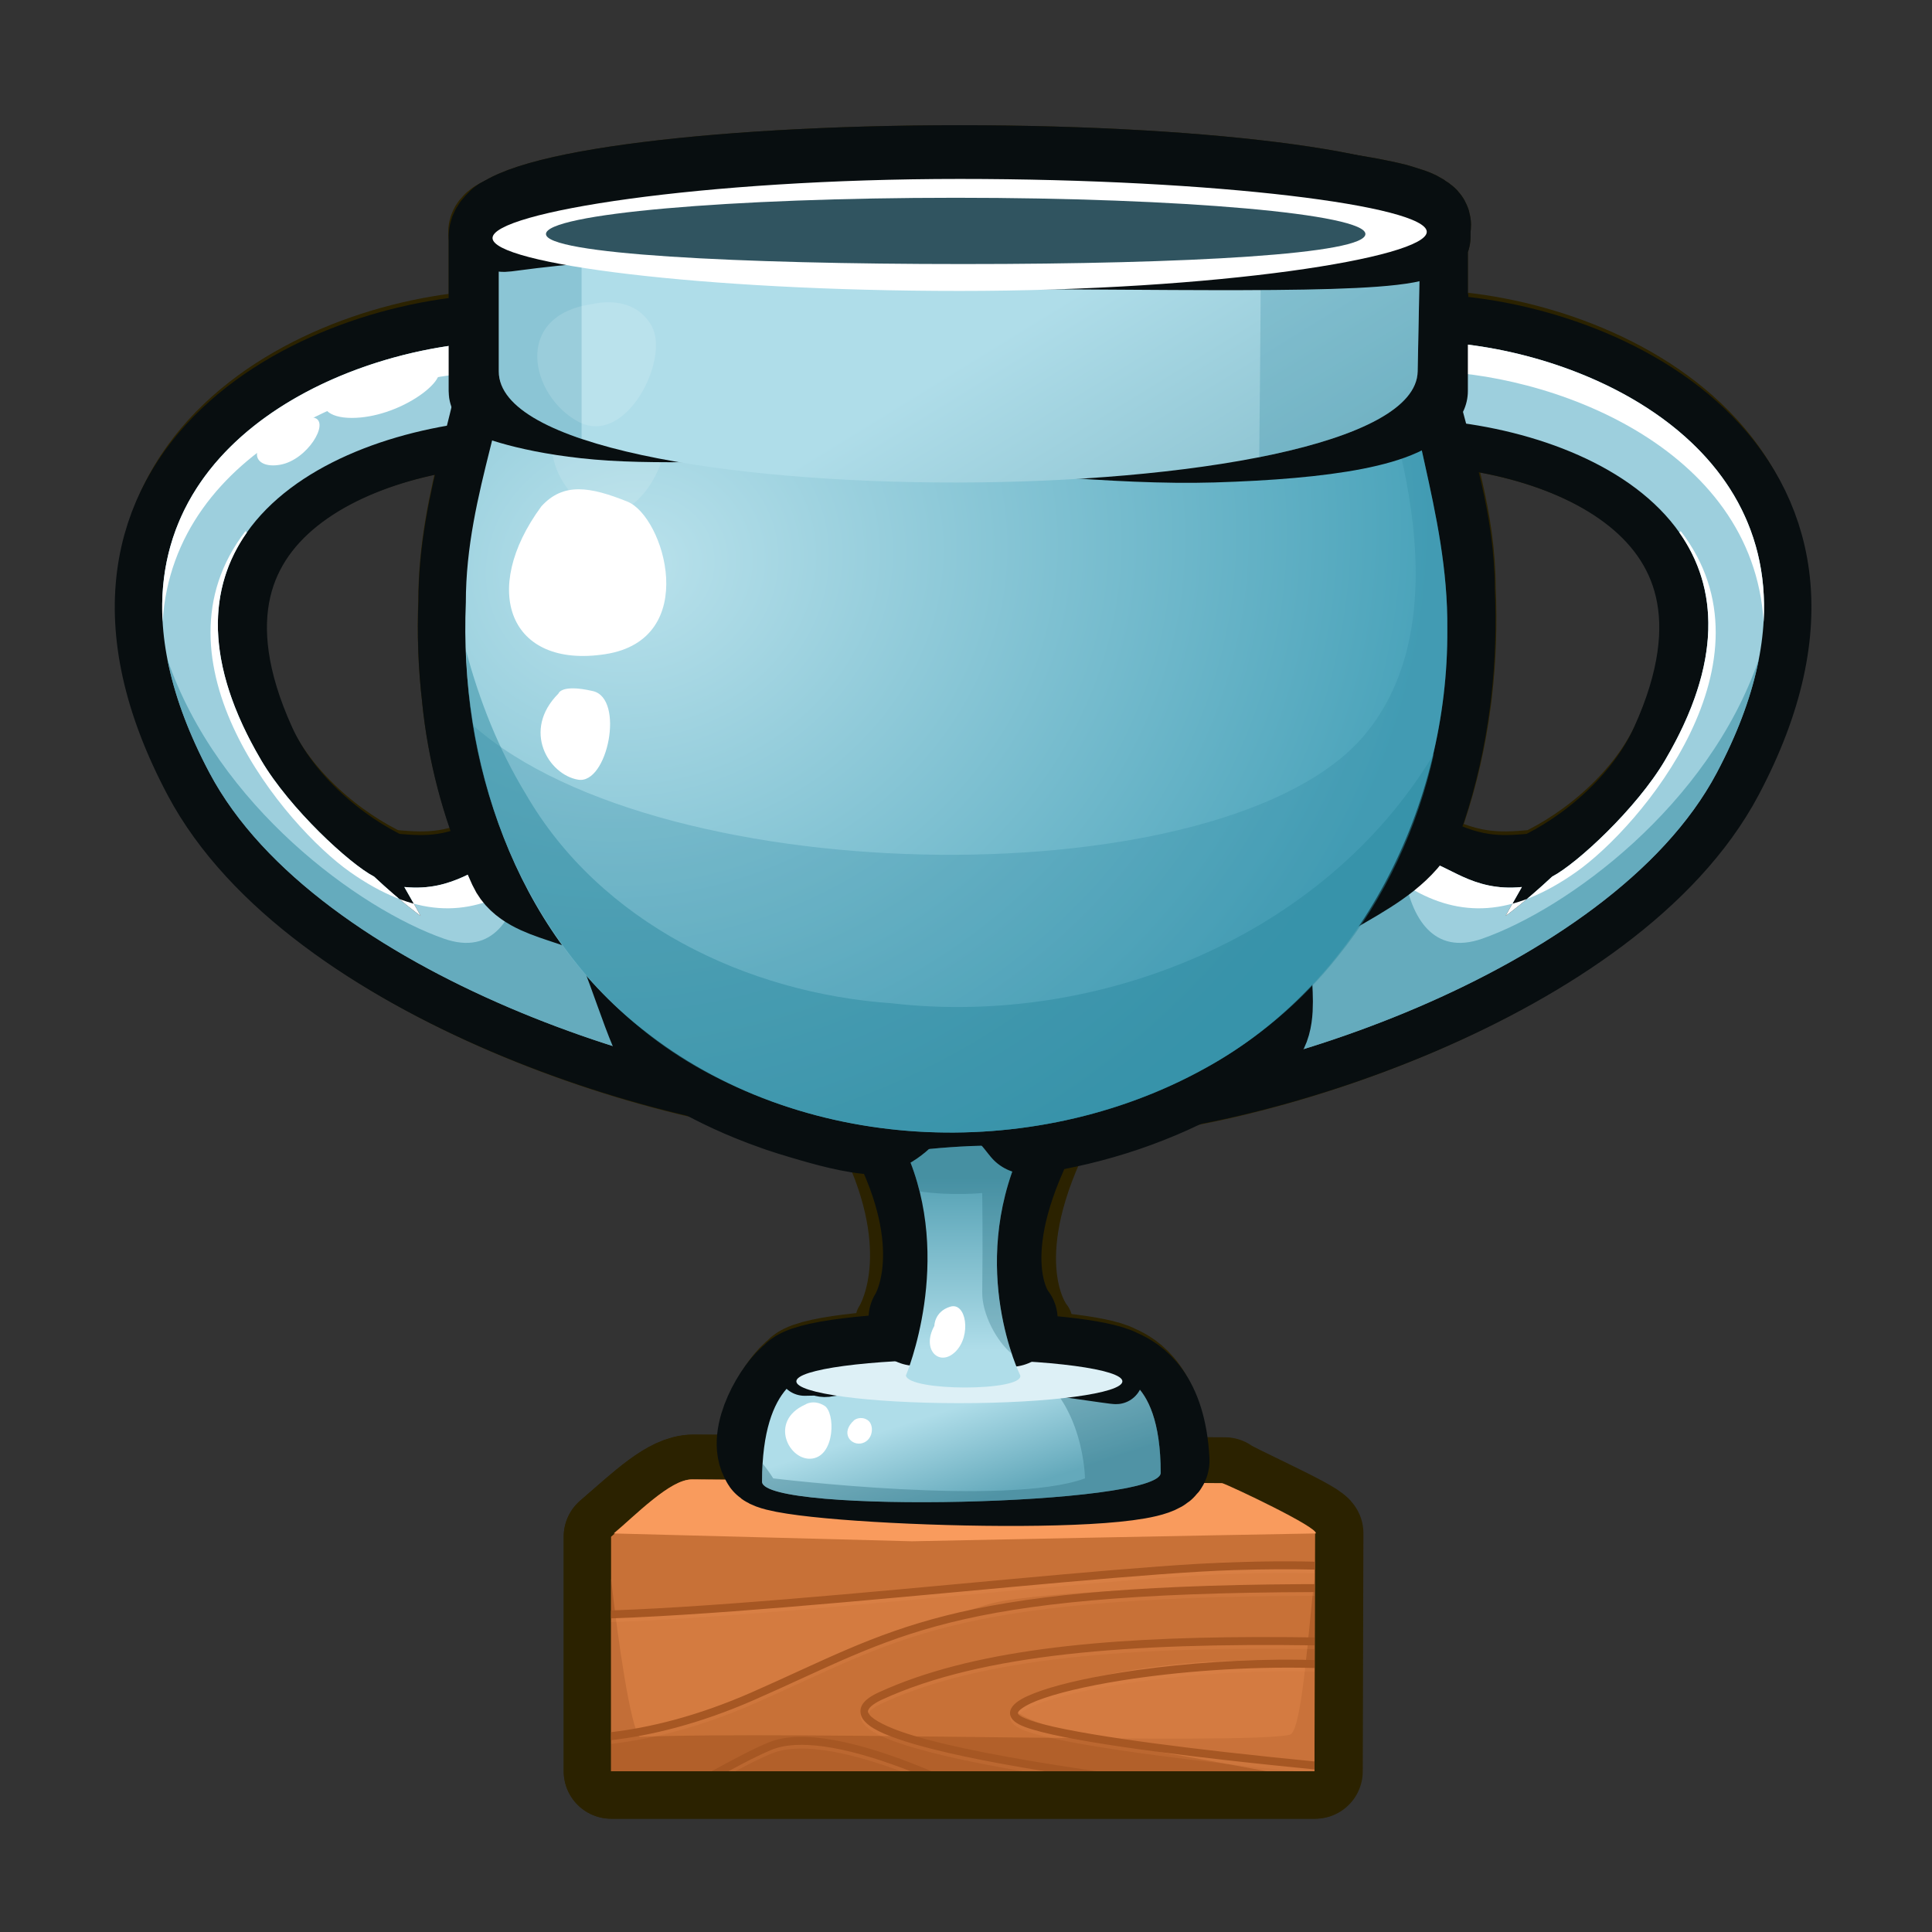 <?xml version="1.0" encoding="UTF-8" standalone="no"?>
<!-- Created with Inkscape (http://www.inkscape.org/) -->

<svg
   xmlns:dc="http://purl.org/dc/elements/1.1/"
   xmlns:cc="http://creativecommons.org/ns#"
   xmlns:rdf="http://www.w3.org/1999/02/22-rdf-syntax-ns#"
   xmlns:svg="http://www.w3.org/2000/svg"
   xmlns="http://www.w3.org/2000/svg"
   xmlns:xlink="http://www.w3.org/1999/xlink"
   xmlns:sodipodi="http://sodipodi.sourceforge.net/DTD/sodipodi-0.dtd"
   xmlns:inkscape="http://www.inkscape.org/namespaces/inkscape"
   width="256"
   height="256"
   viewBox="0 0 67.733 67.733"
   version="1.1"
   id="svg23489"
   inkscape:version="0.48.5 r10040"
   sodipodi:docname="silver_cup_trophy.svg">
  <rect x="0" y="0" width="67.733" height="67.733" fill="#333333" stroke="none"/>
  <defs
     id="defs23483">
    <linearGradient
       inkscape:collect="always"
       xlink:href="#linearGradient36195"
       id="linearGradient37912"
       gradientUnits="userSpaceOnUse"
       x1="383.055"
       y1="-223.511"
       x2="364.358"
       y2="-293.291" />
    <linearGradient
       inkscape:collect="always"
       id="linearGradient36195">
      <stop
         style="stop-color:#ffcc00;stop-opacity:1;"
         offset="0"
         id="stop36197" />
      <stop
         style="stop-color:#ffff00;stop-opacity:1"
         offset="1"
         id="stop36199" />
    </linearGradient>
    <linearGradient
       inkscape:collect="always"
       xlink:href="#linearGradient35915"
       id="linearGradient37914"
       gradientUnits="userSpaceOnUse"
       x1="69.533"
       y1="-91.948"
       x2="69.533"
       y2="-58.411" />
    <linearGradient
       inkscape:collect="always"
       id="linearGradient35915">
      <stop
         style="stop-color:#ff9200;stop-opacity:1;"
         offset="0"
         id="stop35917" />
      <stop
         style="stop-color:#ffdd00;stop-opacity:1"
         offset="1"
         id="stop35919" />
    </linearGradient>
    <linearGradient
       inkscape:collect="always"
       xlink:href="#linearGradient31193"
       id="linearGradient37916"
       gradientUnits="userSpaceOnUse"
       gradientTransform="matrix(4.502,0,0,4.502,-22986.38,6623.827)"
       x1="5181.104"
       y1="-1571.731"
       x2="5164.696"
       y2="-1632.967" />
    <linearGradient
       inkscape:collect="always"
       id="linearGradient31193">
      <stop
         style="stop-color:#ffcc00;stop-opacity:1"
         offset="0"
         id="stop31195" />
      <stop
         style="stop-color:#ffff00;stop-opacity:1"
         offset="1"
         id="stop31197" />
    </linearGradient>
    <radialGradient
       inkscape:collect="always"
       xlink:href="#linearGradient36445"
       id="radialGradient37918"
       gradientUnits="userSpaceOnUse"
       gradientTransform="matrix(0.307,1.4,-1.603,0.352,-200.359,-221.517)"
       cx="76.782"
       cy="-154.647"
       fx="76.782"
       fy="-154.647"
       r="61.934" />
    <linearGradient
       id="linearGradient36445"
       inkscape:collect="always">
      <stop
         id="stop36447"
         offset="0"
         style="stop-color:#ffff00;stop-opacity:1" />
      <stop
         id="stop36449"
         offset="1"
         style="stop-color:#ffb400;stop-opacity:1" />
    </linearGradient>
    <linearGradient
       inkscape:collect="always"
       xlink:href="#linearGradient35677"
       id="linearGradient37920"
       gradientUnits="userSpaceOnUse"
       gradientTransform="matrix(1.191,0,0,1.191,-135,-122.251)"
       x1="211.594"
       y1="-71.753"
       x2="211.594"
       y2="-51.543" />
    <linearGradient
       inkscape:collect="always"
       id="linearGradient35677">
      <stop
         style="stop-color:#ffcc00;stop-opacity:1"
         offset="0"
         id="stop35679" />
      <stop
         style="stop-color:#ff6600;stop-opacity:1"
         offset="1"
         id="stop35681" />
    </linearGradient>
    <linearGradient
       inkscape:collect="always"
       xlink:href="#linearGradient31193"
       id="linearGradient37922"
       gradientUnits="userSpaceOnUse"
       gradientTransform="matrix(0.494,0,0,0.494,-2453.341,767.625)"
       x1="5183.845"
       y1="-1621.62"
       x2="5170.071"
       y2="-1645.477" />
    <linearGradient
       inkscape:collect="always"
       xlink:href="#linearGradient37954"
       id="linearGradient37924"
       gradientUnits="userSpaceOnUse"
       gradientTransform="matrix(0.086,0,0,0.094,-234.321,467.591)"
       x1="383.055"
       y1="-223.511"
       x2="368.39"
       y2="-273.296" />
    <linearGradient
       id="linearGradient37954"
       inkscape:collect="always">
      <stop
         id="stop37956"
         offset="0"
         style="stop-color:#64a9bb;stop-opacity:1" />
      <stop
         id="stop37958"
         offset="1"
         style="stop-color:#afdde9;stop-opacity:1" />
    </linearGradient>
    <linearGradient
       inkscape:collect="always"
       xlink:href="#linearGradient37948"
       id="linearGradient37926"
       gradientUnits="userSpaceOnUse"
       gradientTransform="matrix(0.43,0,0,0.259,-233.224,454.572)"
       x1="69.533"
       y1="-91.948"
       x2="69.533"
       y2="-58.411" />
    <linearGradient
       id="linearGradient37948"
       inkscape:collect="always">
      <stop
         id="stop37950"
         offset="0"
         style="stop-color:#55a1b4;stop-opacity:1" />
      <stop
         id="stop37952"
         offset="1"
         style="stop-color:#afdde9;stop-opacity:1" />
    </linearGradient>
    <linearGradient
       inkscape:collect="always"
       xlink:href="#linearGradient31193"
       id="linearGradient37928"
       gradientUnits="userSpaceOnUse"
       gradientTransform="matrix(0.474,0,0,0.474,-2653.132,1172.333)"
       x1="5181.104"
       y1="-1571.731"
       x2="5164.696"
       y2="-1632.967" />
    <radialGradient
       inkscape:collect="always"
       xlink:href="#linearGradient37942"
       id="radialGradient37930"
       gradientUnits="userSpaceOnUse"
       gradientTransform="matrix(0.122,0.558,-0.638,0.14,-328.243,378.858)"
       cx="76.782"
       cy="-154.647"
       fx="76.782"
       fy="-154.647"
       r="61.934" />
    <linearGradient
       inkscape:collect="always"
       id="linearGradient37942">
      <stop
         style="stop-color:#bae2ec;stop-opacity:1"
         offset="0"
         id="stop37944" />
      <stop
         style="stop-color:#4aa3ba;stop-opacity:1"
         offset="1"
         id="stop37946" />
    </linearGradient>
    <linearGradient
       inkscape:collect="always"
       xlink:href="#linearGradient35677"
       id="linearGradient37932"
       gradientUnits="userSpaceOnUse"
       gradientTransform="matrix(0.474,0,0,0.474,-302.217,418.386)"
       x1="211.594"
       y1="-71.753"
       x2="211.594"
       y2="-51.543" />
    <linearGradient
       inkscape:collect="always"
       xlink:href="#linearGradient37936"
       id="linearGradient37934"
       gradientUnits="userSpaceOnUse"
       gradientTransform="matrix(0.494,0,0,0.494,-2752.173,1199.321)"
       x1="5191.173"
       y1="-1611.207"
       x2="5170.071"
       y2="-1645.477" />
    <linearGradient
       id="linearGradient37936"
       inkscape:collect="always">
      <stop
         id="stop37938"
         offset="0"
         style="stop-color:#7cb7c6;stop-opacity:1" />
      <stop
         id="stop37940"
         offset="1"
         style="stop-color:#afdde9;stop-opacity:1" />
    </linearGradient>
  </defs>
  <sodipodi:namedview
     id="base"
     pagecolor="#a6abb0"
     bordercolor="#666666"
     borderopacity="1.0"
     inkscape:pageopacity="0.09019608"
     inkscape:pageshadow="2"
     inkscape:zoom="4.6207231"
     inkscape:cx="61.859268"
     inkscape:cy="78.391136"
     inkscape:document-units="px"
     inkscape:current-layer="layer1"
     showgrid="false"
     inkscape:pagecheckerboard="false"
     showborder="true"
     units="px"
     inkscape:window-width="1920"
     inkscape:window-height="1017"
     inkscape:window-x="-8"
     inkscape:window-y="-8"
     inkscape:window-maximized="1"
     inkscape:showpageshadow="false"
     guidetolerance="28">
    <inkscape:grid
       type="xygrid"
       id="grid24034"
       spacingx="1px"
       spacingy="1px"
       empspacing="8"
       visible="true"
       enabled="true"
       snapvisiblegridlinesonly="true" />
  </sodipodi:namedview>
  <g
     inkscape:label="Layer 1"
     inkscape:groupmode="layer"
     id="layer1"
     transform="translate(0,-229.267)">
    <g
       transform="matrix(0.698,0,0,0.698,175.869,-30.136)"
       id="g37696">
      <path
         inkscape:connector-curvature="0"
         style="color:#000000;fill:#c87137;fill-opacity:1;fill-rule:nonzero;stroke:none;stroke-width:43.01;stroke-linejoin:round;stroke-miterlimit:4;stroke-opacity:1;stroke-dasharray:none;marker:none;visibility:visible;display:inline;overflow:visible;enable-background:accumulate"
         d="m -770.125,1367.219 c -48.5,0 -87.816,5.426 -87.969,12.094 l -0.031,0 0,20.031 c -31.955,0.856 -84.496,25.088 -54.375,81.844 15.432,29.078 59.531,48.766 93.781,56.562 0.72,0.394 1.452,0.753 2.188,1.125 2.327,1.194 4.704,2.291 7.125,3.281 0.095,0.04 0.218,0.055 0.312,0.094 1.401,0.568 2.791,1.125 4.219,1.625 0.328,0.116 0.67,0.231 1,0.344 0.619,0.211 1.252,0.395 1.875,0.594 0.626,0.199 1.245,0.407 1.875,0.594 2.564,0.758 8.215,2.506 12.5,2.938 6.08,0.612 10.335,-10.296 16.312,-10.125 7.306,0.208 13.914,10.218 14.125,10.187 0.079,-0.011 0.171,-0.02 0.25,-0.031 10.313,-1.482 20.359,-4.549 29.625,-9.156 0.017,-0.01 0.046,0.01 0.062,0 34.965,-6.553 84.334,-26.922 100.844,-58.031 30.674,-57.798 -24.42,-81.875 -56.156,-81.875 -0.031,0 -0.062,-10e-5 -0.094,0 l 0,-18.656 0.531,-1.312 c 0,-6.686 -39.406,-12.125 -88,-12.125 z m 86.562,46.656 c 27.59,0.578 70.704,16.037 49.656,62.375 -5.216,11.482 -16.156,20.699 -26.125,25.344 -6.395,0.574 -12.389,1.248 -21.875,-3.688 -4.437,-2.308 -13.351,17.361 -13.219,22.188 -5.761,2.482 -11.521,4.728 -17.062,6.656 0.533,-5.088 -1.426,-12.276 1.5,-15.625 8.201,-9.081 23.906,-11.878 27.719,-23.312 2.15,-6.448 3.634,-13.137 4.531,-19.906 0.05,-0.374 0.11,-0.719 0.156,-1.094 0.019,-0.141 0.015,-0.296 0.031,-0.438 0.011,-0.108 0.051,-0.205 0.062,-0.312 0.751,-6.478 0.952,-13.03 0.656,-19.5 0,-11.904 -3.346,-22.358 -6.031,-32.688 z m -174.281,0.094 c -2.68,11.027 -6,22.244 -6,34.875 -0.256,6.013 -0.05,12.091 0.656,18.125 0.008,0.049 -0.004,0.107 0,0.156 1.006,9.919 3.582,19.722 7.562,28.906 0.019,0.041 0.043,0.084 0.062,0.125 0.167,0.393 0.327,0.765 0.5,1.156 0.076,0.169 0.173,0.363 0.25,0.531 0.079,0.176 0.141,0.355 0.219,0.531 -0.889,-0.611 -1.725,-0.84 -2.438,-0.469 -9.486,4.935 -15.449,4.262 -21.844,3.688 -9.969,-4.645 -20.941,-13.861 -26.156,-25.344 -20.427,-44.971 19.589,-60.854 47.188,-62.281 z m 6.5,87.969 c 4.636,2.847 12.445,3.464 15.531,7.5 1.842,2.409 4.422,10.31 6.719,16.469 -4.809,-1.731 -9.737,-3.679 -14.688,-5.812 0.086,-3.152 -3.693,-12.599 -7.562,-18.156 z m 85.188,50.031 c -6.288,0.119 -14.156,1.062 -14.156,1.062 9.228,20.725 1.906,31.719 1.906,31.719 l 17.906,0.188 c 0,0 -8.079,-9.48 1.906,-31.906 -0.568,-0.912 -3.79,-1.134 -7.562,-1.062 z m -4,40.562 c -16.291,0 -29.659,1.705 -30.875,3.844 -3.008,2.065 -8.164,10.956 -5.469,15 0.163,3.485 75.144,6.224 74.812,0.281 -0.661,-11.84 -5.684,-14.753 -8.438,-15.969 -0.015,-0.01 -0.049,-0.024 -0.062,-0.031 -3.386,-1.796 -15.498,-3.125 -29.969,-3.125 z m -50.562,23.313 c -4.227,0.03 -9.036,4.705 -15.562,10.344 l 0,44.5 133.531,0 0.125,-45.125 c -0.613,-1.343 -16.417,-8.351 -17.281,-9.219 l -100.812,-0.5 z"
         transform="matrix(0.265,0,0,0.265,-6.3049604e-6,18.562)"
         id="path37698" />
      <g
         id="g37700"
         transform="translate(-298.54,436.352)">
        <g
           id="g37702"
           transform="matrix(0.301,0,0,0.301,71.076,21.579)">
          <path
             sodipodi:nodetypes="ccccccc"
             inkscape:connector-curvature="0"
             id="path37704"
             d="m 34.304,-39.399 c -3.719,0.026 -7.956,4.144 -13.699,9.105 l 0,39.174 117.488,0 0.11,-39.723 c -0.539,-1.182 -14.445,-7.328 -15.206,-8.091 z"
             style="color:#000000;fill:#c87137;fill-opacity:1;fill-rule:nonzero;stroke:#2b2200;stroke-width:15.838;stroke-linejoin:round;stroke-miterlimit:4;stroke-opacity:1;stroke-dasharray:none;marker:none;visibility:visible;display:inline;overflow:visible;enable-background:accumulate" />
          <path
             style="color:#000000;fill:#c87137;fill-opacity:1;fill-rule:nonzero;stroke:none;stroke-width:40;marker:none;visibility:visible;display:inline;overflow:visible;enable-background:accumulate"
             d="m 34.149,-39.865 c -3.719,-0.027 -8.715,5.522 -13.544,9.571 l 0,39.174 117.488,0 0.11,-39.833 c 0.002,-0.756 -14.591,-8.265 -18.31,-8.292 z"
             id="path37706"
             inkscape:connector-curvature="0"
             sodipodi:nodetypes="scccsss" />
          <path
             style="color:#000000;fill:#f99b5d;fill-opacity:1;fill-rule:nonzero;stroke:none;stroke-width:40;marker:none;visibility:visible;display:inline;overflow:visible;enable-background:accumulate"
             d="m 217.299,-87.49 c -14.057,-0.098 -36.619,23.366 -49.528,34.104 l 188.317,4.935 c 171.815,-3.513 254.898,-4.935 254.898,-4.935 2.028,-3.653 -53.706,-30.002 -59.052,-31.76 z"
             transform="matrix(0.265,0,0,0.265,-23.345,-16.714)"
             id="path37708"
             inkscape:connector-curvature="0"
             sodipodi:nodetypes="cccccc" />
          <path
             style="opacity:0.655;color:#000000;fill:#a65723;fill-opacity:1;fill-rule:nonzero;stroke:none;stroke-width:40;marker:none;visibility:visible;display:inline;overflow:visible;enable-background:accumulate"
             d="M 610.156,-25 C 606.452,5.466 602.323,71.766 594.659,73.645 567.592,80.281 282.304,71.103 184.156,75.025 178.497,69.366 170.437,14.503 166.125,-24.844 l 0,121.562 444.031,0 z"
             transform="matrix(0.265,0,0,0.265,-23.345,-16.714)"
             id="path37710"
             inkscape:connector-curvature="0"
             sodipodi:nodetypes="csccccc" />
          <path
             inkscape:connector-curvature="0"
             style="opacity:0.133;color:#000000;fill:#f99b5d;fill-opacity:1;fill-rule:nonzero;stroke:none;stroke-width:40;marker:none;visibility:visible;display:inline;overflow:visible;enable-background:accumulate"
             d="m 586.594,-33.438 c -8.547,0.046 -17.711,0.219 -27.531,0.531 -52.494,1.666 -151.842,12.05 -246.469,20.344 -47.313,4.147 -93.427,7.771 -131.812,9.531 -5.025,0.23 -9.907,0.432 -14.656,0.594 l 0,5 c 4.822,-0.167 9.766,-0.36 14.875,-0.594 38.517,-1.766 84.689,-5.413 132.031,-9.562 94.684,-8.298 194.153,-18.661 246.188,-20.312 19.489,-0.619 36.377,-0.657 50.938,-0.312 l 0,-5 c -4.85,-0.115 -9.851,-0.196 -15.219,-0.219 -2.713,-0.011 -5.495,-0.015 -8.344,0 z m 23.562,14.375 c -2.7,0.006 -5.414,0.015 -8.062,0.031 C 376.046,-17.685 344.744,9.803 254.75,49.312 220.171,64.494 190.251,71.541 166.125,74.406 l 0,5.062 c 24.717,-2.874 55.35,-10.062 90.656,-25.562 91.427,-40.139 120.661,-67.238 353.375,-67.938 l 0,-5.031 z m -36.125,33.406 c -99.736,0.238 -180.983,8.378 -238.75,34.844 -5.143,2.356 -8.594,4.729 -10.5,7.688 -1.906,2.959 -1.572,6.727 0.469,9.5 4.081,5.545 13.264,9.565 26.375,13.781 18.451,5.933 44.759,11.491 74.188,16.562 l 31.219,0 c -41.351,-6.312 -79.831,-13.581 -103.875,-21.312 -12.791,-4.113 -21.503,-8.735 -23.906,-12 -1.201,-1.633 -1.26,-2.325 -0.281,-3.844 0.978,-1.518 3.691,-3.652 8.406,-5.812 63.189,-28.95 156.645,-35.784 272.781,-34.156 l 0,-5 c -5.354,-0.076 -10.676,-0.148 -15.938,-0.188 -6.812,-0.051 -13.538,-0.078 -20.188,-0.062 z m 21.375,14.281 c -2.694,-0.009 -5.374,0.007 -8.062,0.031 -35.847,0.329 -70.99,3.552 -99.812,8.156 -23.058,3.683 -42.031,8.218 -54.25,13 -6.109,2.391 -10.547,4.739 -13.188,7.625 -1.32,1.443 -2.254,3.221 -2.156,5.188 0.098,1.967 1.258,3.694 2.844,5 3.304,2.721 9.065,4.604 17.312,6.719 8.248,2.115 18.826,4.177 30.938,6.219 24.224,4.083 54.591,7.999 84.312,11.375 15.719,1.785 30.819,3.344 45.125,4.781 l 11.688,0 0,-3.844 c -17.207,-1.689 -36.484,-3.661 -56.25,-5.906 C 524.234,83.599 493.937,79.712 469.875,75.656 457.844,73.628 447.361,71.556 439.344,69.5 c -8.017,-2.056 -13.724,-4.364 -15.406,-5.75 -0.908,-0.748 -0.989,-1.148 -1,-1.375 -0.011,-0.227 0.072,-0.719 0.844,-1.562 1.544,-1.687 5.525,-4.079 11.312,-6.344 11.575,-4.53 30.375,-9.07 53.219,-12.719 34.634,-5.533 78.679,-9.04 121.844,-7.875 l 0,-5 c -4.91,-0.134 -9.837,-0.234 -14.75,-0.25 z m -310.812,48.75 c -7.059,0.148 -13.587,1.234 -19.25,3.594 -10.265,4.277 -20.541,9.878 -31.406,15.75 l 10.625,0 c 7.823,-4.188 15.345,-8.052 22.719,-11.125 9.792,-4.08 23.703,-3.98 38.969,-1.219 13.822,2.5 28.726,7.112 42.781,12.344 l 13.719,0 c -2.466,-1.007 -4.977,-2.015 -7.531,-3 C 339.727,87.743 322.876,82.286 307.125,79.438 299.25,78.013 291.652,77.227 284.594,77.375 z"
             transform="matrix(0.265,0,0,0.265,-23.345,-16.714)"
             id="path37712" />
          <path
             inkscape:connector-curvature="0"
             style="opacity:0.248;color:#000000;fill:#f99b5d;fill-opacity:1;fill-rule:nonzero;stroke:none;stroke-width:40;marker:none;visibility:visible;display:inline;overflow:visible;enable-background:accumulate"
             d="m 570.625,-35.594 c -5.839,-0.032 -11.872,0.082 -18.031,0.375 C 510.943,-33.235 289.054,-1.912 166.125,-4.312 l 0,81 c 19.674,-5.199 41.91,-11.715 62.656,-19.219 55.141,-19.945 146.636,-58.662 178.312,-66.875 29.003,-7.519 157.291,-12.083 203.062,-11 l 0,-12.875 c -11.266,-1.231 -24.765,-2.231 -39.531,-2.312 z"
             transform="matrix(0.265,0,0,0.265,-23.345,-16.714)"
             id="path37714" />
          <path
             inkscape:connector-curvature="0"
             style="opacity:0.473;color:#000000;fill:#e3884c;fill-opacity:1;fill-rule:nonzero;stroke:none;stroke-width:40;marker:none;visibility:visible;display:inline;overflow:visible;enable-background:accumulate"
             d="M 572.156,26.781 C 487.243,27.176 431.51,46.876 422.344,55.125 c -11.732,10.559 88.006,29.327 96.219,30.5 3.702,0.529 32.073,5.697 61.469,11.094 l 30.125,0 0,-68.844 c -13.231,-0.817 -25.904,-1.15 -38,-1.094 z"
             transform="matrix(0.265,0,0,0.265,-23.345,-16.714)"
             id="path37716" />
          <path
             inkscape:connector-curvature="0"
             style="color:#000000;fill:#a65723;fill-opacity:1;fill-rule:nonzero;stroke:none;stroke-width:59.86;marker:none;visibility:visible;display:inline;overflow:visible;enable-background:accumulate"
             d="m 586.594,-35.781 c -8.547,0.046 -17.711,0.219 -27.531,0.531 -52.494,1.666 -151.842,12.05 -246.469,20.344 -47.313,4.147 -93.427,7.771 -131.812,9.531 -5.025,0.23 -9.907,0.432 -14.656,0.594 l 0,5 c 4.822,-0.167 9.766,-0.36 14.875,-0.594 38.517,-1.766 84.689,-5.413 132.031,-9.562 94.684,-8.298 194.153,-18.661 246.188,-20.312 19.489,-0.619 36.377,-0.657 50.938,-0.312 l 0,-5 c -4.85,-0.115 -9.851,-0.196 -15.219,-0.219 -2.713,-0.011 -5.495,-0.015 -8.344,0 z m 23.562,14.375 c -2.7,0.006 -5.414,0.015 -8.062,0.031 C 376.046,-20.028 344.744,7.459 254.75,46.969 220.171,62.15 190.251,69.198 166.125,72.062 l 0,5.062 c 24.717,-2.874 55.35,-10.062 90.656,-25.562 91.427,-40.139 120.661,-67.238 353.375,-67.938 l 0,-5.031 z M 574.031,12 c -99.736,0.238 -180.983,8.378 -238.75,34.844 -5.143,2.356 -8.594,4.729 -10.5,7.688 -1.906,2.959 -1.572,6.727 0.469,9.5 4.081,5.545 13.264,9.565 26.375,13.781 21.344,6.863 53.168,13.216 88.219,18.906 l 32.938,0 c -2.604,-0.377 -5.222,-0.741 -7.812,-1.125 -44.341,-6.58 -86.23,-14.305 -111.812,-22.531 -12.791,-4.113 -21.503,-8.735 -23.906,-12 -1.201,-1.633 -1.26,-2.325 -0.281,-3.844 0.978,-1.518 3.691,-3.652 8.406,-5.812 C 400.564,22.456 494.02,15.622 610.156,17.25 l 0,-5 C 604.802,12.174 599.48,12.102 594.219,12.062 587.407,12.011 580.68,11.984 574.031,12 z m 21.375,14.281 c -2.694,-0.009 -5.374,0.007 -8.062,0.031 -35.847,0.329 -70.99,3.552 -99.812,8.156 -23.058,3.683 -42.031,8.218 -54.25,13 -6.109,2.391 -10.547,4.739 -13.188,7.625 -1.32,1.443 -2.254,3.221 -2.156,5.188 0.098,1.967 1.258,3.694 2.844,5 3.304,2.721 9.065,4.604 17.312,6.719 8.248,2.115 18.826,4.177 30.938,6.219 24.224,4.083 54.591,7.999 84.312,11.375 19.979,2.269 39.472,4.266 56.812,5.969 l 0,-5.031 c -17.207,-1.689 -36.484,-3.661 -56.25,-5.906 -29.673,-3.37 -59.97,-7.257 -84.031,-11.312 -12.031,-2.028 -22.514,-4.101 -30.531,-6.156 -8.017,-2.056 -13.724,-4.364 -15.406,-5.75 -0.908,-0.748 -0.989,-1.148 -1,-1.375 -0.011,-0.227 0.072,-0.719 0.844,-1.562 1.544,-1.687 5.525,-4.079 11.312,-6.344 11.575,-4.53 30.375,-9.07 53.219,-12.719 34.634,-5.533 78.679,-9.04 121.844,-7.875 l 0,-5 c -4.91,-0.134 -9.837,-0.234 -14.75,-0.25 z m -310.812,48.75 c -7.059,0.148 -13.587,1.234 -19.25,3.594 -11.641,4.85 -23.26,11.364 -35.781,18.094 l 10.656,0 c 9.42,-5.09 18.326,-9.829 27.062,-13.469 9.792,-4.08 23.703,-3.98 38.969,-1.219 15.266,2.761 31.851,8.096 47.156,14 0.592,0.228 1.163,0.458 1.75,0.688 l 13.25,0 C 364.162,94.926 359.756,93.125 355.219,91.375 339.727,85.4 322.876,79.942 307.125,77.094 c -7.875,-1.424 -15.473,-2.21 -22.531,-2.062 z"
             transform="matrix(0.265,0,0,0.265,-23.345,-16.714)"
             id="path37718" />
        </g>
        <g
           id="g37720"
           transform="matrix(0.324,0,0,0.357,64.219,24.619)">
          <path
             id="path37722"
             transform="matrix(0.265,0,0,0.265,-6.3049604e-6,18.562)"
             d="m 355.906,-293.219 c -50.22,0 -91.377,4.722 -95.125,10.719 -0.005,0.008 0.005,0.023 0,0.031 -9.272,5.79 -25.132,30.672 -16.824,42.011 0.502,9.772 231.613,17.496 230.591,0.83 -2.036,-33.201 -17.561,-41.37 -26.048,-44.779 -0.042,-0.017 -0.084,-0.046 -0.125,-0.062 -10.439,-5.036 -47.858,-8.75 -92.469,-8.75 z"
             style="color:#000000;fill:#2b2200;fill-opacity:1;fill-rule:nonzero;stroke:#2b2200;stroke-width:52.922;stroke-linejoin:round;stroke-miterlimit:4;stroke-opacity:1;stroke-dasharray:none;marker:none;visibility:visible;display:inline;overflow:visible;enable-background:accumulate"
             inkscape:connector-curvature="0"
             sodipodi:nodetypes="csccscccc" />
          <path
             sodipodi:nodetypes="sccss"
             inkscape:connector-curvature="0"
             id="path37724"
             d="m 443.671,-285.741 c 0,0 30.034,-2.069 30.034,52.829 0,17.305 -232.396,22.107 -233.276,4.802 0,-54.642 27.395,-57.631 32.087,-58.805 20.086,-5.021 156.808,-1.496 171.154,1.173 z"
             style="color:#000000;fill:url(#linearGradient37912);fill-opacity:1;fill-rule:nonzero;stroke:none;stroke-width:40;marker:none;visibility:visible;display:inline;overflow:visible;enable-background:accumulate"
             transform="matrix(0.265,0,0,0.265,-6.3049604e-6,18.562)" />
          <path
             sodipodi:nodetypes="cccccscc"
             inkscape:connector-curvature="0"
             id="path37726"
             transform="matrix(0.265,0,0,0.265,-6.3049604e-6,18.562)"
             d="m 397.438,-288.344 c 31.472,17.867 31.969,58.375 31.969,58.375 -45.755,15.252 -182.438,0 -182.438,0 0,0 -3.177,-4.634 -6.219,-7.844 -0.205,3.042 -0.312,6.248 -0.312,9.688 0.88,17.305 233.281,12.503 233.281,-4.802 0,-54.898 -30.062,-52.823 -30.062,-52.823 -4.771,-0.888 -23.172,-1.863 -46.219,-2.594 z"
             style="opacity:0.668;color:#000000;fill:#fb9000;fill-opacity:1;fill-rule:nonzero;stroke:none;stroke-width:30;marker:none;visibility:visible;display:inline;overflow:visible;enable-background:accumulate" />
          <path
             sodipodi:nodetypes="cccccccccc"
             inkscape:connector-curvature="0"
             id="path37728"
             d="m 91.594,-58.781 c -5.923,0.066 -11.856,0.366 -17.723,1.206 -1.556,0.342 -2.337,-1.047 -3.666,-0.125 41.808,-0.633 12.349,-1.369 14.141,-1.081 5.838,0.769 2.732,-0.547 8.617,-0.521 6.887,0.043 -0.795,1.358 6.035,0.436 7.267,0.686 19.762,2.501 19.44,2.335 -1.639,-0.745 -3.476,-0.894 -5.234,-1.199 -6.022,-0.883 -12.122,-0.982 -18.197,-1.083 -1.138,5.6e-5 -2.275,0.022 -3.413,0.031 z"
             style="color:#000000;fill:#ffff34;fill-opacity:1;fill-rule:nonzero;stroke:#2b2200;stroke-width:7.938;stroke-linejoin:round;stroke-miterlimit:4;stroke-opacity:1;stroke-dasharray:none;marker:none;visibility:visible;display:inline;overflow:visible;enable-background:accumulate" />
          <path
             transform="matrix(0.265,0,0,0.265,-8.341,31.293)"
             style="color:#000000;fill:#ffff34;fill-opacity:1;fill-rule:nonzero;stroke:none;stroke-width:40;marker:none;visibility:visible;display:inline;overflow:visible;enable-background:accumulate"
             d="m 482.821,-329.734 c 0,6.414 -42.713,11.614 -95.403,11.614 -52.69,0 -95.403,-5.2 -95.403,-11.614 0,-6.414 42.713,-11.614 95.403,-11.614 52.69,0 95.403,5.2 95.403,11.614 z"
             id="path37730"
             inkscape:connector-curvature="0" />
          <path
             transform="matrix(0.265,0,0,0.265,-6.3049604e-6,18.562)"
             inkscape:connector-curvature="0"
             id="path37732"
             d="m 265.734,-269.267 c -21.705,8.799 -9.386,30.504 4.106,28.744 13.492,-1.76 13.492,-24.638 7.039,-28.157 -6.453,-3.52 -11.146,-0.587 -11.146,-0.587 z"
             style="color:#000000;fill:#ffffff;fill-opacity:1;fill-rule:nonzero;stroke:none;stroke-width:30;marker:none;visibility:visible;display:inline;overflow:visible;enable-background:accumulate" />
          <path
             transform="matrix(0.265,0,0,0.265,-6.3049604e-6,18.562)"
             inkscape:connector-curvature="0"
             id="path37734"
             d="m 294.477,-261.054 c -8.799,7.039 -1.76,14.079 4.693,12.319 6.453,-1.76 7.039,-9.972 2.933,-12.319 -4.106,-2.346 -7.626,0 -7.626,0 z"
             style="color:#000000;fill:#ffffff;fill-opacity:1;fill-rule:nonzero;stroke:none;stroke-width:30;marker:none;visibility:visible;display:inline;overflow:visible;enable-background:accumulate" />
        </g>
        <g
           id="g37736"
           transform="matrix(0.383,0,0,0.23,58.185,21.557)">
          <g
             transform="matrix(1.125,0,0,1.125,18.639,-14.496)"
             id="g37738">
            <path
               style="color:#000000;fill:#ffb500;fill-opacity:1;fill-rule:nonzero;stroke:#2b2200;stroke-width:14.263;stroke-linejoin:round;stroke-miterlimit:4;stroke-opacity:1;stroke-dasharray:none;marker:none;visibility:visible;display:inline;overflow:visible;enable-background:accumulate"
               d="m 62.181,-96.915 c 0,0 12.417,-2.483 13.348,0 -6.138,22.908 -1.171,32.587 -1.171,32.587 l -11.006,-0.195 c 0,0 4.502,-11.222 -1.171,-32.392 z"
               id="path37740"
               inkscape:connector-curvature="0"
               sodipodi:nodetypes="ccccc" />
            <path
               sodipodi:nodetypes="ccccc"
               inkscape:connector-curvature="0"
               id="path37742"
               d="m 62.181,-96.915 c 0,0 12.417,-2.483 13.348,0 -6.138,22.908 0,43.458 0,43.458 0.31,3.104 -13.037,3.104 -13.348,0 0,0 5.672,-22.288 0,-43.458 z"
               style="color:#000000;fill:url(#linearGradient37914);fill-opacity:1;fill-rule:nonzero;stroke:none;stroke-width:40;marker:none;visibility:visible;display:inline;overflow:visible;enable-background:accumulate" />
            <path
               style="opacity:0.288;color:#000000;fill:#e40000;fill-opacity:1;fill-rule:nonzero;stroke:none;stroke-width:40;marker:none;visibility:visible;display:inline;overflow:visible;enable-background:accumulate"
               d="m 270.125,-440.625 c -14.889,0.126 -35.125,4.188 -35.125,4.188 2.616,9.763 4.606,19.585 6.062,29.312 14.289,3.46 27.594,1.188 27.594,1.188 0,0 0.34,32.215 0.017,72.72 -0.128,16.089 6.511,36.323 13.014,45.03 -5.439,-27.049 -13.111,-85.207 3.781,-148.25 -1.21,-3.226 -7.545,-4.254 -15.344,-4.188 z"
               transform="matrix(0.265,0,0,0.265,-6.3049604e-6,18.562)"
               id="path37744"
               inkscape:connector-curvature="0"
               sodipodi:nodetypes="scccsccs" />
          </g>
          <path
             style="color:#000000;fill:#ffffff;fill-opacity:1;fill-rule:nonzero;stroke:none;stroke-width:40;marker:none;visibility:visible;display:inline;overflow:visible;enable-background:accumulate"
             d="m 92.319,-85.457 c -1.746,5.238 0.698,9.079 2.794,5.587 2.095,-3.492 1.397,-10.825 -0.698,-9.777 -2.095,1.048 -2.095,4.19 -2.095,4.19 z"
             id="path37746"
             inkscape:connector-curvature="0" />
        </g>
        <g
           transform="translate(-0.291,-4.656)"
           id="g37748">
          <g
             id="g37750"
             transform="matrix(0.398,0,0,0.433,67.503,42.249)">
            <g
               id="g37752"
               transform="matrix(-1,0,0,1,132.503,0)">
              <path
                 style="color:#000000;fill:#ffcc00;fill-opacity:1;fill-rule:nonzero;stroke:#2b2200;stroke-width:43.339;stroke-miterlimit:4;stroke-opacity:1;stroke-dasharray:none;marker:none;visibility:visible;display:inline;overflow:visible;enable-background:accumulate"
                 d="m 45.062,-813.062 c -79.698,0 -218.031,55.609 -141,189.031 51.057,88.434 227.208,139.219 306.906,139.219 79.698,0 -21.594,-91.485 -21.594,-175.719 0,-84.234 -64.615,-152.531 -144.312,-152.531 z m 13.281,33.688 c 63.785,2.201 102.281,51.388 102.281,118.844 0,67.455 116.926,150.237 53.656,158.625 -26.497,3.513 -81.858,-10.224 -137.625,-32.312 0.332,-11.141 -22.108,-56.547 -33.25,-51.219 -23.823,11.393 -38.828,9.791 -54.888,8.466 -25.034,-10.723 -52.546,-31.96 -65.644,-58.466 -55.677,-112.672 67.473,-146.284 135.469,-143.938 z"
                 transform="matrix(0.265,0,0,0.265,-6.829,18.562)"
                 id="path37754"
                 inkscape:connector-curvature="0"
                 sodipodi:nodetypes="sssssssscscss" />
              <path
                 style="color:#000000;fill:#ffcc00;fill-opacity:1;fill-rule:nonzero;stroke:none;stroke-width:40;marker:none;visibility:visible;display:inline;overflow:visible;enable-background:accumulate"
                 d="m 45.062,-813.062 c -79.698,0 -218.031,55.609 -141,189.031 51.057,88.434 227.208,139.219 306.906,139.219 79.698,0 -21.594,-91.485 -21.594,-175.719 0,-84.234 -64.615,-152.531 -144.312,-152.531 z m 13.281,33.688 c 63.822,0.447 102.281,51.388 102.281,118.844 0,67.455 116.926,150.237 53.656,158.625 -27.466,3.641 -45.333,-33.718 -100.716,-55.083 5.01,-5.445 -56.713,-29.569 -70.159,-28.449 -10.851,0.904 -22.406,13.632 -46.469,11.375 4.761,7.587 7.75,12.656 7.75,12.656 0,0 -9.15,-5.999 -22.188,-17.219 -11.743,-5.588 -40.255,-29.846 -53.781,-50.938 -67.834,-105.77 45.791,-150.399 129.625,-149.812 z"
                 transform="matrix(0.265,0,0,0.265,-6.829,18.562)"
                 id="path37756"
                 inkscape:connector-curvature="0"
                 sodipodi:nodetypes="sssssssscscccss" />
              <path
                 style="color:#000000;fill:#ffff00;fill-opacity:1;fill-rule:nonzero;stroke:none;stroke-width:40;marker:none;visibility:visible;display:inline;overflow:visible;enable-background:accumulate"
                 d="m 19.25,-813.062 c -64.936,0 -168.794,36.938 -163.375,122.781 5.164,-76.672 101.784,-109.875 163.375,-109.875 79.698,0 144.312,68.298 144.312,152.531 0,39.692 22.488,80.978 37.938,113.562 1.509,2.831 2.769,5.532 3.719,8.062 4.672,10.322 8.305,19.586 9.781,27.406 7.933,-28.683 -51.438,-97.446 -51.438,-161.938 0,-84.234 -64.615,-152.531 -144.312,-152.531 z M 188.5,-489 c 17.338,-2.299 21.113,-10.186 17.5,-21.812 -2.259,4.533 -7.704,7.607 -17.5,8.906 -58.64,7.774 -58.64,20.681 0,12.906 z"
                 transform="matrix(0.265,0,0,0.265,-6.3049604e-6,18.562)"
                 id="path37758"
                 inkscape:connector-curvature="0"
                 sodipodi:nodetypes="scsscccssscss" />
              <path
                 style="opacity:0.226;color:#000000;fill:#aa0000;fill-opacity:1;fill-rule:nonzero;stroke:none;stroke-width:40;marker:none;visibility:visible;display:inline;overflow:visible;enable-background:accumulate"
                 d="m -116.031,-673.844 c 3.224,15.226 9.698,31.806 20.094,49.812 38.514,66.707 148.188,111.994 233.969,130.219 -0.202,-5.901 -0.756,-12.067 -1.219,-18.281 -19.297,-5.1 1.562,-38.58 -19.196,-46.588 3.938,-4.279 -51.756,-8.817 -64.491,-21.475 -3.428,19.551 -13.967,36.254 -37.298,28.736 -40.612,-13.086 -107.802,-58.232 -131.858,-122.423 z"
                 transform="matrix(0.265,0,0,0.265,-6.829,18.562)"
                 id="path37760"
                 inkscape:connector-curvature="0"
                 sodipodi:nodetypes="csccccsc" />
              <path
                 inkscape:connector-curvature="0"
                 style="color:#000000;fill:#fff500;fill-opacity:1;fill-rule:nonzero;stroke:none;stroke-width:40;marker:none;visibility:visible;display:inline;overflow:visible;enable-background:accumulate"
                 d="m -78.812,-730 c -47.701,56.827 19.086,129.402 49.781,149.312 30.695,19.91 38.17,23.216 43.562,24.875 5.392,1.659 12.013,-4.954 35.656,-17.812 2.079,-1.13 3.911,-2.372 5.562,-3.688 -4.369,-5.104 -8.745,-8.425 -12.344,-8.125 -10.851,0.904 -22.406,13.632 -46.469,11.375 4.761,7.587 7.75,12.656 7.75,12.656 0,0 -9.15,-5.999 -22.188,-17.219 -11.743,-5.588 -40.255,-29.846 -53.781,-50.938 -27.645,-43.105 -25.145,-76.032 -6.812,-99.906 C -78.214,-729.555 -78.812,-730 -78.812,-730 z"
                 transform="matrix(0.265,0,0,0.265,-6.829,18.562)"
                 id="path37762" />
            </g>
            <g
               transform="translate(6.829,0)"
               id="g37764">
              <path
                 sodipodi:nodetypes="sssssssscscss"
                 inkscape:connector-curvature="0"
                 id="path37766"
                 transform="matrix(0.265,0,0,0.265,-6.829,18.562)"
                 d="m 45.062,-813.062 c -79.698,0 -218.031,55.609 -141,189.031 51.057,88.434 227.208,139.219 306.906,139.219 79.698,0 -21.594,-91.485 -21.594,-175.719 0,-84.234 -64.615,-152.531 -144.312,-152.531 z m 13.281,33.688 c 63.785,2.201 102.281,51.388 102.281,118.844 0,67.455 116.926,150.237 53.656,158.625 -26.497,3.513 -81.858,-10.224 -137.625,-32.312 0.332,-11.141 -22.108,-56.547 -33.25,-51.219 -23.823,11.393 -38.828,9.791 -54.888,8.466 -25.034,-10.723 -52.546,-31.96 -65.644,-58.466 -55.677,-112.672 67.473,-146.284 135.469,-143.938 z"
                 style="color:#000000;fill:#ffcc00;fill-opacity:1;fill-rule:nonzero;stroke:#2b2200;stroke-width:43.339;stroke-miterlimit:4;stroke-opacity:1;stroke-dasharray:none;marker:none;visibility:visible;display:inline;overflow:visible;enable-background:accumulate" />
              <path
                 sodipodi:nodetypes="sssssssscscccss"
                 inkscape:connector-curvature="0"
                 id="path37768"
                 transform="matrix(0.265,0,0,0.265,-6.829,18.562)"
                 d="m 45.062,-813.062 c -79.698,0 -218.031,55.609 -141,189.031 51.057,88.434 227.208,139.219 306.906,139.219 79.698,0 -21.594,-91.485 -21.594,-175.719 0,-84.234 -64.615,-152.531 -144.312,-152.531 z m 13.281,33.688 c 63.822,0.447 102.281,51.388 102.281,118.844 0,67.455 116.926,150.237 53.656,158.625 -27.466,3.641 -65.22,-21.531 -120.604,-42.896 5.01,-5.445 -36.826,-41.756 -50.271,-40.636 -10.851,0.904 -22.406,13.632 -46.469,11.375 4.761,7.587 7.75,12.656 7.75,12.656 0,0 -9.15,-5.999 -22.188,-17.219 -11.743,-5.588 -40.255,-29.846 -53.781,-50.938 -67.834,-105.77 45.791,-150.399 129.625,-149.812 z"
                 style="color:#000000;fill:#ffcc00;fill-opacity:1;fill-rule:nonzero;stroke:none;stroke-width:40;marker:none;visibility:visible;display:inline;overflow:visible;enable-background:accumulate" />
              <path
                 sodipodi:nodetypes="scsscccssscss"
                 inkscape:connector-curvature="0"
                 id="path37770"
                 transform="matrix(0.265,0,0,0.265,-6.3049604e-6,18.562)"
                 d="m 19.25,-813.062 c -64.936,0 -168.794,36.938 -163.375,122.781 5.164,-76.672 101.784,-109.875 163.375,-109.875 79.698,0 144.312,68.298 144.312,152.531 0,39.692 22.488,80.978 37.938,113.562 1.509,2.831 2.769,5.532 3.719,8.062 4.672,10.322 8.305,19.586 9.781,27.406 7.933,-28.683 -51.438,-97.446 -51.438,-161.938 0,-84.234 -64.615,-152.531 -144.312,-152.531 z M 188.5,-489 c 17.338,-2.299 21.113,-10.186 17.5,-21.812 -2.259,4.533 -7.704,7.607 -17.5,8.906 -58.64,7.774 -58.64,20.681 0,12.906 z"
                 style="color:#000000;fill:#ffff00;fill-opacity:1;fill-rule:nonzero;stroke:none;stroke-width:40;marker:none;visibility:visible;display:inline;overflow:visible;enable-background:accumulate" />
              <path
                 sodipodi:nodetypes="csccccsc"
                 inkscape:connector-curvature="0"
                 id="path37772"
                 transform="matrix(0.265,0,0,0.265,-6.829,18.562)"
                 d="m -116.031,-673.844 c 3.224,15.226 9.698,31.806 20.094,49.812 38.514,66.707 148.188,111.994 233.969,130.219 -0.202,-5.901 -0.756,-12.067 -1.219,-18.281 -19.297,-5.1 -15.011,-28.086 -35.769,-36.093 3.938,-4.279 -35.183,-19.311 -47.918,-31.969 -3.428,19.551 -13.967,36.254 -37.298,28.736 -40.612,-13.086 -107.802,-58.232 -131.858,-122.423 z"
                 style="opacity:0.226;color:#000000;fill:#aa0000;fill-opacity:1;fill-rule:nonzero;stroke:none;stroke-width:40;marker:none;visibility:visible;display:inline;overflow:visible;enable-background:accumulate" />
              <path
                 id="path37774"
                 transform="matrix(0.265,0,0,0.265,-6.829,18.562)"
                 d="m -78.812,-730 c -47.701,56.827 19.086,129.402 49.781,149.312 30.695,19.91 38.17,23.216 43.562,24.875 5.392,1.659 12.013,-4.954 35.656,-17.812 2.079,-1.13 3.911,-2.372 5.562,-3.688 -4.369,-5.104 -8.745,-8.425 -12.344,-8.125 -10.851,0.904 -22.406,13.632 -46.469,11.375 4.761,7.587 7.75,12.656 7.75,12.656 0,0 -9.15,-5.999 -22.188,-17.219 -11.743,-5.588 -40.255,-29.846 -53.781,-50.938 -27.645,-43.105 -25.145,-76.032 -6.812,-99.906 C -78.214,-729.555 -78.812,-730 -78.812,-730 z"
                 style="color:#000000;fill:#fff500;fill-opacity:1;fill-rule:nonzero;stroke:none;stroke-width:40;marker:none;visibility:visible;display:inline;overflow:visible;enable-background:accumulate"
                 inkscape:connector-curvature="0" />
            </g>
          </g>
          <g
             transform="matrix(0.398,0,0,0.398,50.371,35.371)"
             id="g37776">
            <path
               style="color:#000000;fill:url(#linearGradient37916);fill-opacity:1;fill-rule:nonzero;stroke:#2b2200;stroke-width:45.203;stroke-linejoin:round;stroke-miterlimit:4;stroke-opacity:1;stroke-dasharray:none;marker:none;visibility:visible;display:inline;overflow:visible;enable-background:accumulate"
               d="m 260.844,-866.188 c -63.618,0.906 -128.376,1.959 -190.094,18.906 -9.817,1.347 -17.183,6.82 -20.219,14.5 -0.281,-9.9e-4 -0.563,9.9e-4 -0.844,0 0,0.962 -0.013,1.917 -0.031,2.875 -0.649,2.69 -0.807,5.577 -0.406,8.625 -3.2,43.361 -23,83.718 -23,132.594 -0.642,15.1 -0.083,30.379 1.688,45.531 0.015,0.125 0.017,0.25 0.031,0.375 2.526,24.91 8.973,49.56 18.969,72.625 0.045,0.103 0.08,0.209 0.125,0.312 0.42,0.988 0.879,1.956 1.312,2.938 0.191,0.424 0.369,0.858 0.562,1.281 0.294,0.655 0.575,1.316 0.875,1.969 0.069,0.147 0.15,0.291 0.219,0.438 6.895,14.939 36.674,13.649 46.657,26.704 7.535,9.853 19.887,56.387 26.294,60.797 7.038,4.843 14.421,9.246 22.142,13.154 5.843,2.997 11.826,5.731 17.906,8.219 0.237,0.098 0.481,0.184 0.719,0.281 3.52,1.426 7.07,2.775 10.656,4.031 0.824,0.292 1.641,0.592 2.469,0.875 1.553,0.531 3.123,1.033 4.688,1.531 1.571,0.5 3.137,0.97 4.719,1.438 6.439,1.905 20.652,6.276 31.413,7.359 15.267,1.537 25.994,-25.797 41.005,-25.369 18.347,0.523 34.926,25.68 35.457,25.603 0.198,-0.028 0.396,-0.065 0.594,-0.094 30.758,-4.421 60.625,-14.395 87.312,-29.875 0.081,-0.046 0.169,-0.079 0.25,-0.125 0.38,-0.221 0.747,-0.464 1.125,-0.688 2.453,-1.431 4.873,-2.911 7.25,-4.438 0.499,-0.32 1.004,-0.644 1.5,-0.969 0.88,-0.576 1.755,-1.161 2.625,-1.75 0.219,-0.148 0.438,-0.289 0.656,-0.438 1.134,-0.775 2.259,-1.547 3.375,-2.344 1.018,-0.72 2.026,-1.48 3.031,-2.219 12.231,-8.98 -1.106,-39.144 9.044,-50.762 20.594,-22.804 59.997,-29.757 69.573,-58.473 5.4,-16.194 9.162,-32.984 11.415,-49.983 0.126,-0.941 0.26,-1.871 0.375,-2.812 0.043,-0.354 0.083,-0.708 0.125,-1.062 0.032,-0.27 0.063,-0.542 0.094,-0.812 1.887,-16.269 2.398,-32.69 1.656,-48.938 0,-32.578 -9.969,-60.898 -16.906,-89.125 -3.052,-15.833 -5.219,-31.635 -5.062,-47.812 -0.604,-0.002 -1.208,0.002 -1.812,0 -4.06,-19.509 -36.291,-18.579 -53.25,-23.906 -51.582,-8.572 -104.061,-10.781 -156.281,-10.969 z"
               transform="matrix(0.265,0,0,0.265,43.021,18.562)"
               id="path37778"
               inkscape:connector-curvature="0"
               sodipodi:nodetypes="cccccccscscccccssccccsssssccccccccccscsccccccccccc" />
            <path
               style="color:#000000;fill:url(#radialGradient37918);fill-opacity:1;fill-rule:nonzero;stroke:none;stroke-width:50;marker:none;visibility:visible;display:inline;overflow:visible;enable-background:accumulate"
               d="m 173.762,-160.259 c 0.146,22.025 -10.84,44.584 -30.571,55.361 -21.876,12.095 -51.26,10.824 -71.006,-4.972 -16.063,-12.711 -23.07,-33.808 -22.221,-53.781 0,-14.068 6.202,-25.468 6.202,-38.126 37.262,0.131 74.524,0.261 111.786,0.392 -0.131,13.545 5.955,26.073 5.809,41.126 z"
               id="path37780"
               inkscape:connector-curvature="0"
               sodipodi:nodetypes="ccccccc" />
            <path
               style="color:#000000;fill:#ffffff;fill-opacity:1;fill-rule:nonzero;stroke:#2b2200;stroke-width:7.879;stroke-miterlimit:4;stroke-opacity:1;stroke-dasharray:none;marker:none;visibility:visible;display:inline;overflow:visible;enable-background:accumulate"
               d="m 106.218,-210.214 c -7.946,0.229 -15.899,0.48 -23.81,1.305 -5.475,0.543 -10.939,1.312 -16.313,2.5 -2.957,0.754 -6.034,1.457 -8.568,3.231 -0.566,0.348 -1.382,1.365 -0.745,2.103 2.738,1.842 10.307,2.962 20.272,3.573 8.249,0.506 20.728,-1.246 30.882,-1.26 28.293,-0.038 53.272,1.198 58.622,-1.55 0.675,-0.322 1.409,-1.635 0.596,-2.271 -0.738,-0.987 -1.962,-1.392 -3.013,-1.95 -4.487,-1.783 -9.292,-2.563 -14.036,-3.331 -7.881,-1.149 -15.834,-1.739 -23.786,-2.097 -6.695,-0.265 -13.403,-0.332 -20.102,-0.254 z"
               id="path37782"
               inkscape:connector-curvature="0"
               sodipodi:nodetypes="cccccsscccccc" />
            <path
               style="color:#000000;fill:#ffffff;fill-opacity:1;fill-rule:nonzero;stroke:none;stroke-width:50;marker:none;visibility:visible;display:inline;overflow:visible;enable-background:accumulate"
               d="m 167.891,-201.756 c 0,4.891 -25.007,8.856 -55.855,8.856 -30.848,0 -55.856,-3.965 -55.856,-8.856 0,-4.891 25.007,-8.856 55.856,-8.856 30.848,0 55.855,3.965 55.855,8.856 z"
               id="path37784"
               inkscape:connector-curvature="0" />
            <path
               style="opacity:0.133;color:#000000;fill:#ff0000;fill-opacity:1;fill-rule:nonzero;stroke:none;stroke-width:50;marker:none;visibility:visible;display:inline;overflow:visible;enable-background:accumulate"
               d="m 50.009,-157.52 c 0.384,21.659 11.607,43.709 31.391,53.691 25.489,13.098 60.308,7.766 78.503,-15.116 6.021,-7.42 10.124,-16.321 12.174,-25.637 -13.767,23.017 -42.262,34.496 -68.394,31.478 -18.279,-1.272 -36.77,-10.133 -46.164,-26.408 -3.397,-5.579 -5.823,-11.709 -7.51,-18.007 z"
               id="path37786"
               inkscape:connector-curvature="0"
               sodipodi:nodetypes="ccccccc" />
            <path
               id="path37788"
               transform="matrix(0.235,0,0,0.235,37.49,-12.004)"
               d="m 527.562,-805.281 c 28.428,67.791 58.005,171.328 7.438,231.562 -73.436,87.475 -375.527,85.48 -478,-5.062 10.361,62.844 39.824,122.587 90.5,162.688 83.955,67.159 208.896,72.548 301.906,21.125 83.891,-45.82 130.621,-141.73 130,-235.375 0.618,-64.003 -25.275,-117.254 -24.719,-174.844 -9.042,-0.032 -18.083,-0.062 -27.125,-0.094 z"
               style="opacity:0.093;color:#000000;fill:#d40000;fill-opacity:1;fill-rule:nonzero;stroke:none;stroke-width:50;marker:none;visibility:visible;display:inline;overflow:visible;enable-background:accumulate"
               inkscape:connector-curvature="0" />
            <path
               style="opacity:0.133;color:#000000;fill:#ffffff;fill-opacity:1;fill-rule:nonzero;stroke:none;stroke-width:50;marker:none;visibility:visible;display:inline;overflow:visible;enable-background:accumulate"
               d="m 67.575,-189.722 c -9.806,1.337 -7.577,11.143 -1.783,14.263 5.794,3.12 11.143,-7.577 8.914,-11.589 -2.229,-4.011 -7.131,-2.674 -7.131,-2.674 z"
               id="path37790"
               inkscape:connector-curvature="0" />
            <path
               style="color:#000000;fill:url(#linearGradient37920);fill-opacity:1;fill-rule:nonzero;stroke:none;stroke-width:50;marker:none;visibility:visible;display:inline;overflow:visible;enable-background:accumulate"
               d="m 163.845,-202.017 c 0,4.051 -22.462,6.074 -51.336,6.074 -28.875,0 -53.228,-2.023 -53.228,-6.074 0,-4.051 23.408,-7.335 52.282,-7.335 28.875,0 52.282,3.284 52.282,7.335 z"
               id="path37792"
               inkscape:connector-curvature="0"
               sodipodi:nodetypes="sssss" />
          </g>
          <path
             sodipodi:nodetypes="ccccsssccccc"
             style="color:#000000;fill:#ffeb00;fill-opacity:1;fill-rule:nonzero;stroke:#2b2200;stroke-width:4.763;stroke-linejoin:round;stroke-miterlimit:4;stroke-opacity:1;stroke-dasharray:none;marker:none;visibility:visible;display:inline;overflow:visible;enable-background:accumulate"
             d="m 95.07,-51.388 c -12.832,0 -23.239,1.431 -23.28,3.195 l -0.004,0 0,7.767 c 0.009,0.083 2.203,0.9 5.81,1.126 3.569,0.224 8.525,-0.145 13.631,0.159 5.643,0.336 11.708,1.08 16.573,0.934 5.576,-0.168 9.738,-0.798 10.415,-2.218 l 0,-7.411 0.135,-0.346 c 0,-1.769 -10.422,-3.206 -23.28,-3.206 z"
             id="path37794"
             inkscape:connector-curvature="0" />
          <path
             style="color:#000000;fill:url(#linearGradient37922);fill-opacity:1;fill-rule:nonzero;stroke:none;stroke-width:50;marker:none;visibility:visible;display:inline;overflow:visible;enable-background:accumulate"
             d="m 118.075,-41.404 c -0.146,7.378 -46.153,7.503 -46.153,0 l 0,-8.382 46.315,0.162 z"
             id="path37796"
             inkscape:connector-curvature="0"
             sodipodi:nodetypes="ssccs" />
          <path
             style="opacity:0.35;color:#000000;fill:#fb9000;fill-opacity:1;fill-rule:nonzero;stroke:none;stroke-width:50;marker:none;visibility:visible;display:inline;overflow:visible;enable-background:accumulate"
             d="m 71.924,-49.785 0,8.383 c 0,0.042 0.003,0.095 0.007,0.151 0.002,0.018 0.001,0.035 0.003,0.053 0.147,1.298 1.699,2.358 4.148,3.184 l 0,-11.757 -4.158,-0.013 z m 38.285,0.135 c -0.003,2.358 -0.04,7.861 -0.092,12.554 4.532,-0.895 7.676,-2.259 7.941,-4.089 0.001,-0.011 0.002,-0.025 0.003,-0.036 0.007,-0.067 0.012,-0.127 0.013,-0.181 l 0.165,-8.221 -8.03,-0.026 z"
             id="path37798"
             inkscape:connector-curvature="0" />
          <path
             style="color:#000000;fill:#ffffff;fill-opacity:1;fill-rule:nonzero;stroke:#2b2200;stroke-width:4.763;stroke-linejoin:round;stroke-miterlimit:4;stroke-opacity:1;stroke-dasharray:none;marker:none;visibility:visible;display:inline;overflow:visible;enable-background:accumulate"
             d="m 92.627,-50.966 c -3.338,0.061 -6.678,0.127 -10.001,0.346 -2.3,0.144 -4.595,0.658 -6.852,0.973 -1.242,0.2 -2.534,0.386 -3.599,0.856 -0.238,0.092 -0.581,0.362 -0.313,0.557 1.15,0.488 4.329,-1.233 8.515,-1.071 3.465,0.134 8.707,1.377 12.972,1.373 11.885,-0.01 22.377,0.317 24.624,-0.411 0.283,-0.085 0.592,-0.433 0.25,-0.602 -0.31,-0.262 -0.824,-0.369 -1.266,-0.517 -1.885,-0.473 -3.903,-0.679 -5.896,-0.883 -3.31,-0.304 -6.651,-0.461 -9.991,-0.556 -2.812,-0.07 -5.63,-0.088 -8.444,-0.067 z"
             id="path37800"
             inkscape:connector-curvature="0"
             sodipodi:nodetypes="cccccssccccccc" />
          <path
             style="color:#000000;fill:#fff94f;fill-opacity:1;fill-rule:nonzero;stroke:none;stroke-width:50;marker:none;visibility:visible;display:inline;overflow:visible;enable-background:accumulate"
             d="m 118.532,-48.414 c 0,1.296 -10.504,2.968 -23.462,2.968 -12.958,0 -23.462,-1.361 -23.462,-2.657 0,-1.296 10.504,-2.968 23.462,-2.968 12.958,0 23.462,1.361 23.462,2.657 z"
             id="path37802"
             inkscape:connector-curvature="0"
             sodipodi:nodetypes="sssss" />
          <path
             style="opacity:0.133;color:#000000;fill:#ffffff;fill-opacity:1;fill-rule:nonzero;stroke:none;stroke-width:50;marker:none;visibility:visible;display:inline;overflow:visible;enable-background:accumulate"
             d="m 76.649,-44.79 c -4.063,0.554 -3.139,4.617 -0.739,5.909 2.401,1.293 4.617,-3.139 3.693,-4.801 -0.923,-1.662 -2.955,-1.108 -2.955,-1.108 z"
             id="path37804"
             inkscape:connector-curvature="0" />
          <path
             style="color:#000000;fill:#cb8200;fill-opacity:1;fill-rule:nonzero;stroke:none;stroke-width:50;marker:none;visibility:visible;display:inline;overflow:visible;enable-background:accumulate"
             d="m 115.451,-48.304 c 0,1.006 -8.841,1.508 -20.207,1.508 -11.365,0 -20.951,-0.502 -20.951,-1.508 0,-1.006 9.214,-1.821 20.579,-1.821 11.365,0 20.579,0.815 20.579,1.821 z"
             id="path37806"
             inkscape:connector-curvature="0"
             sodipodi:nodetypes="sssss" />
          <path
             style="color:#000000;fill:#ffffff;fill-opacity:1;fill-rule:nonzero;stroke:none;stroke-width:40;marker:none;visibility:visible;display:inline;overflow:visible;enable-background:accumulate"
             d="m 74.054,-34.618 c -3.09,4.203 -1.607,8.158 3.214,7.416 4.821,-0.742 2.967,-6.922 1.112,-7.664 -1.854,-0.742 -3.214,-0.989 -4.326,0.247 z"
             id="path37808"
             inkscape:connector-curvature="0"
             sodipodi:nodetypes="cssc" />
          <path
             style="color:#000000;fill:#ffffff;fill-opacity:1;fill-rule:nonzero;stroke:none;stroke-width:40;marker:none;visibility:visible;display:inline;overflow:visible;enable-background:accumulate"
             d="m 74.919,-25.223 c -1.854,1.854 -0.494,4.079 0.989,4.326 1.483,0.247 2.349,-4.079 0.742,-4.45 -1.607,-0.371 -1.731,0.124 -1.731,0.124 z"
             id="path37810"
             inkscape:connector-curvature="0" />
          <path
             style="color:#000000;fill:#ffffff;fill-opacity:1;fill-rule:nonzero;stroke:none;stroke-width:40;marker:none;visibility:visible;display:inline;overflow:visible;enable-background:accumulate"
             d="m 67.997,-42.158 c -5.562,0.989 -5.81,3.09 -3.461,3.09 2.349,0 4.821,-1.854 4.326,-2.472 -0.494,-0.618 -0.865,-0.618 -0.865,-0.618 z"
             id="path37812"
             inkscape:connector-curvature="0" />
          <path
             style="color:#000000;fill:#ffffff;fill-opacity:1;fill-rule:nonzero;stroke:none;stroke-width:40;marker:none;visibility:visible;display:inline;overflow:visible;enable-background:accumulate"
             d="m 61.199,-38.697 c -2.101,1.112 -1.607,2.225 -0.247,1.978 1.36,-0.247 2.472,-2.101 1.731,-2.349 -0.742,-0.247 -1.483,0.371 -1.483,0.371 z"
             id="path37814"
             inkscape:connector-curvature="0" />
        </g>
      </g>
      <path
         style="color:#000000;fill:#c87137;fill-opacity:1;fill-rule:nonzero;stroke:#2b2200;stroke-width:4.763;stroke-linejoin:round;stroke-miterlimit:4;stroke-opacity:1;stroke-dasharray:none;marker:none;visibility:visible;display:inline;overflow:visible;enable-background:accumulate"
         d="m -217.149,446.084 c -1.118,0.008 -2.393,1.246 -4.119,2.738 l 0,11.78 35.329,0 0.033,-11.945 c -0.162,-0.355 -4.344,-2.203 -4.572,-2.433 z"
         id="path37816"
         inkscape:connector-curvature="0"
         sodipodi:nodetypes="ccccccc" />
      <path
         sodipodi:nodetypes="scccsss"
         inkscape:connector-curvature="0"
         id="path37818"
         d="m -217.196,445.944 c -1.118,-0.008 -2.621,1.661 -4.073,2.878 l 0,11.78 35.329,0 0.033,-11.978 c 6e-4,-0.227 -4.387,-2.485 -5.506,-2.493 z"
         style="color:#000000;fill:#c87137;fill-opacity:1;fill-rule:nonzero;stroke:none;stroke-width:40;marker:none;visibility:visible;display:inline;overflow:visible;enable-background:accumulate" />
      <path
         sodipodi:nodetypes="cccccc"
         inkscape:connector-curvature="0"
         id="path37820"
         d="m -217.196,445.945 c -1.118,-0.008 -2.913,1.859 -3.941,2.713 l 14.983,0.393 c 13.67,-0.28 20.28,-0.393 20.28,-0.393 0.161,-0.291 -4.273,-2.387 -4.698,-2.527 z"
         style="color:#000000;fill:#f99b5d;fill-opacity:1;fill-rule:nonzero;stroke:none;stroke-width:40;marker:none;visibility:visible;display:inline;overflow:visible;enable-background:accumulate" />
      <path
         sodipodi:nodetypes="csccccc"
         inkscape:connector-curvature="0"
         id="path37822"
         d="m -185.94,450.917 c -0.295,2.424 -0.623,7.699 -1.233,7.848 -2.154,0.528 -24.851,-0.202 -32.66,0.11 -0.45,-0.45 -1.091,-4.815 -1.435,-7.946 l 0,9.672 35.328,0 z"
         style="opacity:0.655;color:#000000;fill:#a65723;fill-opacity:1;fill-rule:nonzero;stroke:none;stroke-width:40;marker:none;visibility:visible;display:inline;overflow:visible;enable-background:accumulate" />
      <path
         id="path37824"
         d="m -187.814,450.245 c -0.68,0.004 -1.409,0.018 -2.19,0.042 -4.176,0.133 -12.081,0.959 -19.609,1.619 -3.764,0.33 -7.433,0.618 -10.487,0.758 -0.4,0.018 -0.788,0.034 -1.166,0.047 l 0,0.398 c 0.384,-0.013 0.777,-0.029 1.183,-0.047 3.064,-0.141 6.738,-0.431 10.505,-0.761 7.533,-0.66 15.447,-1.485 19.587,-1.616 1.551,-0.049 2.894,-0.052 4.053,-0.025 l 0,-0.398 c -0.386,-0.009 -0.784,-0.016 -1.211,-0.017 -0.216,-9e-4 -0.437,-0.001 -0.664,0 z m 1.875,1.144 c -0.215,5.1e-4 -0.431,0.001 -0.641,0.002 -17.985,0.107 -20.475,2.294 -27.635,5.438 -2.751,1.208 -5.132,1.769 -7.051,1.996 l 0,0.403 c 1.966,-0.229 4.404,-0.801 7.213,-2.034 7.274,-3.193 9.6,-5.35 28.115,-5.405 l 0,-0.4 z m -2.874,2.658 c -7.935,0.019 -14.399,0.667 -18.995,2.772 -0.409,0.187 -0.684,0.376 -0.835,0.612 -0.152,0.235 -0.125,0.535 0.037,0.756 0.325,0.441 1.055,0.761 2.098,1.096 1.468,0.472 3.561,0.914 5.902,1.318 l 2.484,0 c -3.29,-0.502 -6.351,-1.081 -8.264,-1.696 -1.018,-0.327 -1.711,-0.695 -1.902,-0.955 -0.096,-0.13 -0.1,-0.185 -0.022,-0.306 0.078,-0.121 0.294,-0.291 0.669,-0.462 5.027,-2.303 12.463,-2.847 21.703,-2.717 l 0,-0.398 c -0.426,-0.006 -0.849,-0.012 -1.268,-0.015 -0.542,-0.004 -1.077,-0.006 -1.606,-0.005 z m 1.701,1.136 c -0.214,-7.1e-4 -0.428,5.3e-4 -0.641,0.002 -2.852,0.026 -5.648,0.283 -7.941,0.649 -1.835,0.293 -3.344,0.654 -4.316,1.034 -0.486,0.19 -0.839,0.377 -1.049,0.607 -0.105,0.115 -0.179,0.256 -0.172,0.413 0.008,0.156 0.1,0.294 0.226,0.398 0.263,0.216 0.721,0.366 1.377,0.535 0.656,0.168 1.498,0.332 2.461,0.495 1.927,0.325 4.343,0.636 6.708,0.905 1.251,0.142 2.452,0.266 3.59,0.38 l 0.93,0 0,-0.306 c -1.369,-0.134 -2.903,-0.291 -4.475,-0.47 -2.361,-0.268 -4.771,-0.577 -6.686,-0.9 -0.957,-0.161 -1.791,-0.326 -2.429,-0.49 -0.638,-0.164 -1.092,-0.347 -1.226,-0.457 -0.072,-0.059 -0.079,-0.091 -0.08,-0.109 -9e-4,-0.018 0.006,-0.057 0.067,-0.124 0.123,-0.134 0.44,-0.324 0.9,-0.505 0.921,-0.36 2.417,-0.722 4.234,-1.012 2.756,-0.44 6.26,-0.719 9.694,-0.627 l 0,-0.398 c -0.391,-0.011 -0.783,-0.019 -1.174,-0.02 z m -24.729,3.879 c -0.562,0.012 -1.081,0.098 -1.532,0.286 -0.817,0.34 -1.634,0.786 -2.499,1.253 l 0.845,0 c 0.622,-0.333 1.221,-0.641 1.808,-0.885 0.779,-0.325 1.886,-0.317 3.1,-0.097 1.1,0.199 2.285,0.566 3.404,0.982 l 1.091,0 c -0.196,-0.08 -0.396,-0.16 -0.599,-0.239 -1.233,-0.475 -2.573,-0.91 -3.826,-1.136 -0.627,-0.113 -1.231,-0.176 -1.793,-0.164 z"
         style="opacity:0.133;color:#000000;fill:#f99b5d;fill-opacity:1;fill-rule:nonzero;stroke:none;stroke-width:40;marker:none;visibility:visible;display:inline;overflow:visible;enable-background:accumulate"
         inkscape:connector-curvature="0" />
      <path
         id="path37826"
         d="m -189.085,450.074 c -0.465,-0.003 -0.945,0.006 -1.435,0.03 -3.314,0.158 -20.967,2.65 -30.748,2.459 l 0,6.444 c 1.565,-0.414 3.334,-0.932 4.985,-1.529 4.387,-1.587 11.666,-4.667 14.187,-5.321 2.308,-0.598 12.514,-0.961 16.156,-0.875 l 0,-1.024 c -0.896,-0.098 -1.97,-0.178 -3.145,-0.184 z"
         style="opacity:0.248;color:#000000;fill:#f99b5d;fill-opacity:1;fill-rule:nonzero;stroke:none;stroke-width:40;marker:none;visibility:visible;display:inline;overflow:visible;enable-background:accumulate"
         inkscape:connector-curvature="0" />
      <path
         id="path37828"
         d="m -188.963,455.036 c -6.756,0.031 -11.19,1.599 -11.919,2.255 -0.933,0.84 7.002,2.333 7.655,2.427 0.295,0.042 2.552,0.453 4.891,0.883 l 2.397,0 0,-5.477 c -1.053,-0.065 -2.061,-0.091 -3.023,-0.087 z"
         style="opacity:0.473;color:#000000;fill:#e3884c;fill-opacity:1;fill-rule:nonzero;stroke:none;stroke-width:40;marker:none;visibility:visible;display:inline;overflow:visible;enable-background:accumulate"
         inkscape:connector-curvature="0" />
      <path
         id="path37830"
         d="m -187.814,450.059 c -0.68,0.004 -1.409,0.018 -2.19,0.042 -4.176,0.133 -12.081,0.959 -19.609,1.619 -3.764,0.33 -7.433,0.618 -10.487,0.758 -0.4,0.018 -0.788,0.034 -1.166,0.047 l 0,0.398 c 0.384,-0.013 0.777,-0.029 1.183,-0.047 3.064,-0.14 6.738,-0.431 10.505,-0.761 7.533,-0.66 15.447,-1.485 19.587,-1.616 1.551,-0.049 2.894,-0.052 4.053,-0.025 l 0,-0.398 c -0.386,-0.009 -0.784,-0.016 -1.211,-0.017 -0.216,-9.1e-4 -0.437,-0.001 -0.664,0 z m 1.875,1.144 c -0.215,5.1e-4 -0.431,0.001 -0.641,0.002 -17.985,0.107 -20.475,2.294 -27.635,5.438 -2.751,1.208 -5.132,1.769 -7.051,1.996 l 0,0.403 c 1.966,-0.229 4.404,-0.801 7.213,-2.034 7.274,-3.193 9.6,-5.35 28.115,-5.405 l 0,-0.4 z m -2.874,2.658 c -7.935,0.019 -14.399,0.667 -18.995,2.772 -0.409,0.187 -0.684,0.376 -0.835,0.612 -0.152,0.235 -0.125,0.535 0.037,0.756 0.325,0.441 1.055,0.761 2.098,1.096 1.698,0.546 4.23,1.051 7.019,1.504 l 2.621,0 c -0.207,-0.03 -0.415,-0.059 -0.622,-0.089 -3.528,-0.524 -6.861,-1.138 -8.896,-1.793 -1.018,-0.327 -1.711,-0.695 -1.902,-0.955 -0.096,-0.13 -0.1,-0.185 -0.022,-0.306 0.078,-0.121 0.294,-0.291 0.669,-0.462 5.027,-2.303 12.463,-2.847 21.703,-2.717 l 0,-0.398 c -0.426,-0.006 -0.849,-0.012 -1.268,-0.015 -0.542,-0.004 -1.077,-0.006 -1.606,-0.005 z m 1.701,1.136 c -0.214,-7.1e-4 -0.428,5.3e-4 -0.641,0.002 -2.852,0.026 -5.648,0.283 -7.941,0.649 -1.835,0.293 -3.344,0.654 -4.316,1.034 -0.486,0.19 -0.839,0.377 -1.049,0.607 -0.105,0.115 -0.179,0.256 -0.172,0.413 0.008,0.156 0.1,0.294 0.226,0.398 0.263,0.216 0.721,0.366 1.377,0.535 0.656,0.168 1.498,0.332 2.461,0.495 1.927,0.325 4.343,0.636 6.708,0.905 1.59,0.181 3.14,0.339 4.52,0.475 l 0,-0.4 c -1.369,-0.134 -2.903,-0.291 -4.475,-0.47 -2.361,-0.268 -4.771,-0.577 -6.686,-0.9 -0.957,-0.161 -1.791,-0.326 -2.429,-0.49 -0.638,-0.164 -1.092,-0.347 -1.226,-0.457 -0.072,-0.059 -0.079,-0.091 -0.08,-0.109 -9e-4,-0.018 0.006,-0.057 0.067,-0.124 0.123,-0.134 0.44,-0.325 0.9,-0.505 0.921,-0.36 2.417,-0.722 4.234,-1.012 2.756,-0.44 6.26,-0.719 9.694,-0.627 l 0,-0.398 c -0.391,-0.011 -0.783,-0.019 -1.174,-0.02 z m -24.729,3.879 c -0.562,0.012 -1.081,0.098 -1.532,0.286 -0.926,0.386 -1.851,0.904 -2.847,1.44 l 0.848,0 c 0.749,-0.405 1.458,-0.782 2.153,-1.072 0.779,-0.325 1.886,-0.317 3.1,-0.097 1.215,0.22 2.534,0.644 3.752,1.114 0.047,0.018 0.092,0.036 0.139,0.055 l 1.054,0 c -0.338,-0.143 -0.688,-0.286 -1.049,-0.425 -1.233,-0.475 -2.573,-0.91 -3.826,-1.136 -0.627,-0.113 -1.231,-0.176 -1.793,-0.164 z"
         style="color:#000000;fill:#a65723;fill-opacity:1;fill-rule:nonzero;stroke:none;stroke-width:59.86;marker:none;visibility:visible;display:inline;overflow:visible;enable-background:accumulate"
         inkscape:connector-curvature="0" />
      <path
         sodipodi:nodetypes="csccscccc"
         inkscape:connector-curvature="0"
         style="color:#000000;fill:#2b2200;fill-opacity:1;fill-rule:nonzero;stroke:#080e10;stroke-width:4.763;stroke-linejoin:round;stroke-miterlimit:4;stroke-opacity:1;stroke-dasharray:none;marker:none;visibility:visible;display:inline;overflow:visible;enable-background:accumulate"
         d="m -203.775,439.924 c -4.31,0 -7.843,0.446 -8.164,1.011 -4.3e-4,7.5e-4 4.3e-4,0.002 0,0.003 -0.796,0.546 -2.157,2.894 -1.444,3.964 0.043,0.922 19.879,1.651 19.791,0.078 -0.175,-3.133 -1.507,-3.904 -2.236,-4.225 -0.004,-0.002 -0.007,-0.004 -0.011,-0.006 -0.896,-0.475 -4.108,-0.826 -7.936,-0.826 z"
         id="path37832" />
      <path
         style="color:#000000;fill:url(#linearGradient37924);fill-opacity:1;fill-rule:nonzero;stroke:none;stroke-width:40;marker:none;visibility:visible;display:inline;overflow:visible;enable-background:accumulate"
         d="m -196.242,440.629 c 0,0 2.578,-0.195 2.578,4.985 0,1.633 -19.946,2.086 -20.022,0.453 0,-5.156 2.351,-5.438 2.754,-5.549 1.724,-0.474 13.459,-0.141 14.69,0.111 z"
         id="path37834"
         inkscape:connector-curvature="0"
         sodipodi:nodetypes="sccss" />
      <path
         style="opacity:0.412;color:#000000;fill:#337585;fill-opacity:1;fill-rule:nonzero;stroke:none;stroke-width:30;marker:none;visibility:visible;display:inline;overflow:visible;enable-background:accumulate"
         d="m -200.21,440.384 c 2.701,1.686 2.744,5.508 2.744,5.508 -3.927,1.439 -15.658,0 -15.658,0 0,0 -0.273,-0.437 -0.534,-0.74 -0.018,0.287 -0.027,0.59 -0.027,0.914 0.075,1.633 20.022,1.18 20.022,-0.453 0,-5.18 -2.58,-4.984 -2.58,-4.984 -0.409,-0.084 -1.989,-0.176 -3.967,-0.245 z"
         id="path37836"
         inkscape:connector-curvature="0"
         sodipodi:nodetypes="cccccscc" />
      <path
         style="color:#000000;fill:#ffff34;fill-opacity:1;fill-rule:nonzero;stroke:#080e10;stroke-width:2.7;stroke-linejoin:round;stroke-miterlimit:4;stroke-opacity:1;stroke-dasharray:none;marker:none;visibility:visible;display:inline;overflow:visible;enable-background:accumulate"
         d="m -204.609,440.008 c -1.921,0.024 -3.846,0.131 -5.749,0.43 -0.505,0.122 -0.758,-0.373 -1.189,-0.044 13.562,-0.226 4.006,-0.488 4.587,-0.386 1.894,0.274 0.886,-0.195 2.795,-0.186 2.234,0.015 -0.258,0.484 1.958,0.155 2.357,0.245 6.411,0.892 6.306,0.833 -0.532,-0.266 -1.128,-0.319 -1.698,-0.427 -1.953,-0.315 -3.932,-0.35 -5.903,-0.386 -0.369,2e-5 -0.738,0.008 -1.107,0.011 z"
         id="path37838"
         inkscape:connector-curvature="0"
         sodipodi:nodetypes="cccccccccc" />
      <path
         inkscape:connector-curvature="0"
         id="path37840"
         d="m -195.587,441.018 c 0,0.605 -3.666,1.096 -8.188,1.096 -4.522,0 -8.188,-0.491 -8.188,-1.096 0,-0.605 3.666,-1.096 8.188,-1.096 4.522,0 8.188,0.491 8.188,1.096 z"
         style="color:#000000;fill:#ddf0f6;fill-opacity:1;fill-rule:nonzero;stroke:none;stroke-width:40;marker:none;visibility:visible;display:inline;overflow:visible;enable-background:accumulate" />
      <path
         style="color:#000000;fill:#ffffff;fill-opacity:1;fill-rule:nonzero;stroke:none;stroke-width:30;marker:none;visibility:visible;display:inline;overflow:visible;enable-background:accumulate"
         d="m -211.514,442.184 c -1.863,0.83 -0.806,2.878 0.352,2.712 1.158,-0.166 1.158,-2.325 0.604,-2.657 -0.554,-0.332 -0.957,-0.055 -0.957,-0.055 z"
         id="path37842"
         inkscape:connector-curvature="0" />
      <path
         style="color:#000000;fill:#ffffff;fill-opacity:1;fill-rule:nonzero;stroke:none;stroke-width:30;marker:none;visibility:visible;display:inline;overflow:visible;enable-background:accumulate"
         d="m -209.047,442.959 c -0.755,0.664 -0.151,1.328 0.403,1.162 0.554,-0.166 0.604,-0.941 0.252,-1.162 -0.352,-0.221 -0.655,0 -0.655,0 z"
         id="path37844"
         inkscape:connector-curvature="0" />
      <path
         style="color:#000000;fill:#55a0b4;fill-opacity:1;fill-rule:nonzero;stroke:#080e10;stroke-width:4.763;stroke-linejoin:round;stroke-miterlimit:4;stroke-opacity:1;stroke-dasharray:none;marker:none;visibility:visible;display:inline;overflow:visible;enable-background:accumulate"
         d="m -206.46,429.469 c 0,0 5.344,-0.643 5.745,0 -2.642,5.933 -0.504,8.441 -0.504,8.441 l -4.737,-0.051 c 0,0 1.938,-2.907 -0.504,-8.39 z"
         id="path37846"
         inkscape:connector-curvature="0"
         sodipodi:nodetypes="ccccc" />
      <path
         sodipodi:nodetypes="ccccc"
         inkscape:connector-curvature="0"
         id="path37848"
         d="m -206.46,429.469 c 0,0 5.344,-0.643 5.745,0 -2.642,5.933 0,11.256 0,11.256 0.134,0.804 -5.612,0.804 -5.745,0 0,0 2.442,-5.773 0,-11.256 z"
         style="color:#000000;fill:url(#linearGradient37926);fill-opacity:1;fill-rule:nonzero;stroke:none;stroke-width:40;marker:none;visibility:visible;display:inline;overflow:visible;enable-background:accumulate" />
      <path
         style="opacity:0.288;color:#000000;fill:#216778;fill-opacity:1;fill-rule:nonzero;stroke:none;stroke-width:40;marker:none;visibility:visible;display:inline;overflow:visible;enable-background:accumulate"
         d="m -202.461,429.183 c -1.696,0.009 -4,0.287 -4,0.287 0.298,0.669 0.525,1.342 0.69,2.009 1.627,0.237 3.142,0.081 3.142,0.081 0,0 0.039,2.208 0.002,4.984 -0.015,1.103 0.742,2.489 1.482,3.086 -0.619,-1.854 -1.493,-5.839 0.431,-10.16 -0.138,-0.221 -0.859,-0.292 -1.747,-0.287 z"
         id="path37850"
         inkscape:connector-curvature="0"
         sodipodi:nodetypes="scccsccs" />
      <path
         inkscape:connector-curvature="0"
         id="path37852"
         d="m -205.032,438.233 c -0.668,1.206 0.267,2.09 1.069,1.286 0.802,-0.804 0.534,-2.492 -0.267,-2.251 -0.802,0.241 -0.802,0.965 -0.802,0.965 z"
         style="color:#000000;fill:#ffffff;fill-opacity:1;fill-rule:nonzero;stroke:none;stroke-width:40;marker:none;visibility:visible;display:inline;overflow:visible;enable-background:accumulate" />
      <path
         sodipodi:nodetypes="sssssssscscss"
         inkscape:connector-curvature="0"
         id="path37854"
         d="m -180.594,388.796 c 8.397,0 22.971,6.374 14.855,21.666 -5.379,10.136 -23.938,15.957 -32.335,15.957 -8.397,0 2.275,-10.486 2.275,-20.14 0,-9.655 6.808,-17.483 15.205,-17.483 z m -1.399,3.861 c -6.72,0.252 -10.776,5.89 -10.776,13.622 0,7.732 -12.319,17.22 -5.653,18.181 2.792,0.403 8.624,-1.172 14.5,-3.704 -0.035,-1.277 2.329,-6.481 3.503,-5.871 2.51,1.306 4.091,1.122 5.783,0.97 2.638,-1.229 5.536,-3.663 6.916,-6.701 5.866,-12.914 -7.109,-16.767 -14.273,-16.498 z"
         style="color:#000000;fill:#ffcc00;fill-opacity:1;fill-rule:nonzero;stroke:#080e10;stroke-width:4.763;stroke-miterlimit:4;stroke-opacity:1;stroke-dasharray:none;marker:none;visibility:visible;display:inline;overflow:visible;enable-background:accumulate" />
      <path
         sodipodi:nodetypes="sssssssscscccss"
         inkscape:connector-curvature="0"
         id="path37856"
         d="m -180.594,388.796 c 8.397,0 22.971,6.374 14.855,21.666 -5.379,10.136 -23.938,15.957 -32.335,15.957 -8.397,0 2.275,-10.486 2.275,-20.14 0,-9.655 6.808,-17.483 15.205,-17.483 z m -1.399,3.861 c -6.724,0.051 -10.776,5.89 -10.776,13.622 0,7.732 -12.319,17.22 -5.653,18.181 2.894,0.417 4.776,-3.865 10.611,-6.313 -0.528,-0.624 5.975,-3.389 7.392,-3.261 1.143,0.104 2.361,1.562 4.896,1.304 -0.502,0.87 -0.817,1.451 -0.817,1.451 0,0 0.964,-0.688 2.338,-1.974 1.237,-0.641 4.241,-3.421 5.666,-5.838 7.147,-12.123 -4.824,-17.238 -13.657,-17.171 z"
         style="color:#000000;fill:#9dcfdd;fill-opacity:1;fill-rule:nonzero;stroke:none;stroke-width:40;marker:none;visibility:visible;display:inline;overflow:visible;enable-background:accumulate" />
      <path
         sodipodi:nodetypes="scsscccssscss"
         inkscape:connector-curvature="0"
         id="path37858"
         d="m -180.593,388.796 c 6.841,0 17.784,4.234 17.213,14.073 -0.544,-8.788 -10.724,-12.594 -17.213,-12.594 -8.397,0 -15.204,7.828 -15.204,17.483 0,4.549 -2.369,9.282 -3.997,13.016 -0.159,0.324 -0.292,0.634 -0.392,0.924 -0.492,1.183 -0.875,2.245 -1.031,3.141 -0.836,-3.288 5.419,-11.169 5.419,-18.561 0,-9.655 6.808,-17.483 15.204,-17.483 z m -17.832,37.143 c -1.827,-0.263 -2.224,-1.168 -1.844,-2.5 0.238,0.52 0.812,0.872 1.844,1.021 6.178,0.891 6.178,2.37 0,1.479 z"
         style="color:#000000;fill:#ffffff;fill-opacity:1;fill-rule:nonzero;stroke:none;stroke-width:40;marker:none;visibility:visible;display:inline;overflow:visible;enable-background:accumulate" />
      <path
         sodipodi:nodetypes="csccccsc"
         inkscape:connector-curvature="0"
         id="path37860"
         d="m -163.621,404.753 c -0.34,1.745 -1.022,3.646 -2.117,5.709 -4.058,7.646 -15.613,12.836 -24.651,14.925 0.021,-0.676 0.08,-1.383 0.128,-2.095 2.033,-0.585 -0.165,-4.422 2.022,-5.34 -0.415,-0.49 5.453,-1.011 6.795,-2.461 0.361,2.241 1.471,4.155 3.93,3.294 4.279,-1.5 11.358,-6.674 13.892,-14.032 z"
         style="opacity:0.691;color:#000000;fill:#4b9baf;fill-opacity:1;fill-rule:nonzero;stroke:none;stroke-width:40;marker:none;visibility:visible;display:inline;overflow:visible;enable-background:accumulate" />
      <path
         id="path37862"
         d="m -167.542,398.316 c 5.026,6.513 -2.011,14.832 -5.245,17.114 -3.234,2.282 -5.855,2.283 -8.346,0.809 -0.219,-0.13 -0.412,-0.272 -0.586,-0.423 0.46,-0.585 0.921,-0.966 1.301,-0.931 1.143,0.104 2.361,1.562 4.896,1.304 -0.502,0.87 -0.817,1.451 -0.817,1.451 0,0 0.964,-0.688 2.338,-1.974 1.237,-0.641 4.241,-3.421 5.666,-5.838 2.913,-4.941 2.649,-8.715 0.718,-11.451 0.013,-0.01 0.076,-0.061 0.076,-0.061 z"
         style="color:#000000;fill:#ffffff;fill-opacity:1;fill-rule:nonzero;stroke:none;stroke-width:40;marker:none;visibility:visible;display:inline;overflow:visible;enable-background:accumulate"
         inkscape:connector-curvature="0"
         sodipodi:nodetypes="csccscccsccc" />
      <path
         style="color:#000000;fill:#ffcc00;fill-opacity:1;fill-rule:nonzero;stroke:#080e10;stroke-width:4.763;stroke-miterlimit:4;stroke-opacity:1;stroke-dasharray:none;marker:none;visibility:visible;display:inline;overflow:visible;enable-background:accumulate"
         d="m -226.581,388.796 c -8.397,0 -22.971,6.374 -14.855,21.666 5.379,10.136 23.938,15.957 32.335,15.957 8.397,0 -2.275,-10.486 -2.275,-20.14 0,-9.655 -6.808,-17.483 -15.205,-17.483 z m 1.399,3.861 c 6.72,0.252 10.776,5.89 10.776,13.622 0,7.732 12.319,17.22 5.653,18.181 -2.792,0.403 -8.624,-1.172 -14.5,-3.704 0.035,-1.277 -2.329,-6.481 -3.503,-5.871 -2.51,1.306 -4.091,1.122 -5.783,0.97 -2.638,-1.229 -5.536,-3.663 -6.916,-6.701 -5.866,-12.914 7.109,-16.767 14.273,-16.498 z"
         id="path37864"
         inkscape:connector-curvature="0"
         sodipodi:nodetypes="sssssssscscss" />
      <path
         style="color:#000000;fill:#9dcfdd;fill-opacity:1;fill-rule:nonzero;stroke:none;stroke-width:40;marker:none;visibility:visible;display:inline;overflow:visible;enable-background:accumulate"
         d="m -226.581,388.796 c -8.397,0 -22.971,6.374 -14.855,21.666 5.379,10.136 23.938,15.957 32.335,15.957 8.397,0 -2.275,-10.486 -2.275,-20.14 0,-9.655 -6.808,-17.483 -15.205,-17.483 z m 1.399,3.861 c 6.724,0.051 10.776,5.89 10.776,13.622 0,7.732 12.319,17.22 5.653,18.181 -2.894,0.417 -6.872,-2.468 -12.707,-4.917 0.528,-0.624 -3.88,-4.786 -5.297,-4.658 -1.143,0.104 -2.361,1.562 -4.896,1.304 0.502,0.87 0.817,1.451 0.817,1.451 0,0 -0.964,-0.688 -2.338,-1.974 -1.237,-0.641 -4.241,-3.421 -5.666,-5.838 -7.147,-12.123 4.824,-17.238 13.657,-17.171 z"
         id="path37866"
         inkscape:connector-curvature="0"
         sodipodi:nodetypes="sssssssscscccss" />
      <path
         style="color:#000000;fill:#ffffff;fill-opacity:1;fill-rule:nonzero;stroke:none;stroke-width:40;marker:none;visibility:visible;display:inline;overflow:visible;enable-background:accumulate"
         d="m -226.581,388.796 c -6.841,0 -17.784,4.234 -17.213,14.073 0.544,-8.788 10.724,-12.594 17.213,-12.594 8.397,0 15.204,7.828 15.204,17.483 0,4.549 2.369,9.282 3.997,13.016 0.159,0.324 0.292,0.634 0.392,0.924 0.492,1.183 0.875,2.245 1.031,3.141 0.836,-3.288 -5.419,-11.169 -5.419,-18.561 0,-9.655 -6.808,-17.483 -15.204,-17.483 z m 17.832,37.143 c 1.827,-0.263 2.224,-1.168 1.844,-2.5 -0.238,0.52 -0.812,0.872 -1.844,1.021 -6.178,0.891 -6.178,2.37 0,1.479 z"
         id="path37868"
         inkscape:connector-curvature="0"
         sodipodi:nodetypes="scsscccssscss" />
      <path
         style="opacity:0.691;color:#000000;fill:#4b9baf;fill-opacity:1;fill-rule:nonzero;stroke:none;stroke-width:40;marker:none;visibility:visible;display:inline;overflow:visible;enable-background:accumulate"
         d="m -243.553,404.753 c 0.34,1.745 1.022,3.646 2.117,5.709 4.058,7.646 15.613,12.836 24.651,14.925 -0.021,-0.676 -0.08,-1.383 -0.128,-2.095 -2.033,-0.585 -1.582,-3.219 -3.769,-4.137 0.415,-0.49 -3.707,-2.213 -5.049,-3.664 -0.361,2.241 -1.471,4.155 -3.93,3.294 -4.279,-1.5 -11.358,-6.674 -13.892,-14.032 z"
         id="path37870"
         inkscape:connector-curvature="0"
         sodipodi:nodetypes="csccccsc" />
      <path
         inkscape:connector-curvature="0"
         style="color:#000000;fill:#ffffff;fill-opacity:1;fill-rule:nonzero;stroke:none;stroke-width:40;marker:none;visibility:visible;display:inline;overflow:visible;enable-background:accumulate"
         d="m -239.632,398.316 c -5.026,6.513 2.011,14.832 5.245,17.114 3.234,2.282 5.855,2.283 8.346,0.809 0.219,-0.13 0.412,-0.272 0.586,-0.423 -0.46,-0.585 -0.921,-0.966 -1.301,-0.931 -1.143,0.104 -2.361,1.562 -4.896,1.304 0.502,0.87 0.817,1.451 0.817,1.451 0,0 -0.964,-0.688 -2.338,-1.974 -1.237,-0.641 -4.241,-3.421 -5.666,-5.838 -2.913,-4.941 -2.649,-8.715 -0.718,-11.451 -0.013,-0.01 -0.076,-0.061 -0.076,-0.061 z"
         id="path37872"
         sodipodi:nodetypes="csccscccsccc" />
      <path
         style="color:#000000;fill:url(#linearGradient37928);fill-opacity:1;fill-rule:nonzero;stroke:#080e10;stroke-width:4.763;stroke-linejoin:round;stroke-miterlimit:4;stroke-opacity:1;stroke-dasharray:none;marker:none;visibility:visible;display:inline;overflow:visible;enable-background:accumulate"
         d="m -203.847,383.199 c -6.703,0.096 -13.525,0.206 -20.028,1.992 -1.034,0.142 -1.81,0.719 -2.13,1.528 -0.03,-1.1e-4 -0.059,1e-4 -0.089,0 0,0.101 -0.001,0.202 -0.003,0.303 -0.068,0.283 -0.085,0.588 -0.043,0.909 -0.337,4.568 -2.423,8.82 -2.423,13.97 -0.068,1.591 -0.009,3.201 0.178,4.797 0.002,0.013 0.002,0.026 0.003,0.04 0.266,2.624 0.945,5.222 1.999,7.652 0.005,0.011 0.008,0.022 0.013,0.033 0.044,0.104 0.093,0.206 0.138,0.309 0.02,0.045 0.039,0.09 0.059,0.135 0.031,0.069 0.061,0.139 0.092,0.207 0.007,0.015 0.016,0.031 0.023,0.046 0.726,1.574 3.864,1.438 4.916,2.814 0.794,1.038 2.095,5.941 2.77,6.405 0.741,0.51 1.519,0.974 2.333,1.386 0.616,0.316 1.246,0.604 1.887,0.866 0.025,0.01 0.051,0.019 0.076,0.03 0.371,0.15 0.745,0.292 1.123,0.425 0.087,0.031 0.173,0.062 0.26,0.092 0.164,0.056 0.329,0.109 0.494,0.161 0.166,0.053 0.331,0.102 0.497,0.151 0.678,0.201 2.176,0.661 3.31,0.775 1.609,0.162 2.739,-2.718 4.32,-2.673 1.933,0.055 3.68,2.706 3.736,2.698 0.021,-0.003 0.042,-0.007 0.063,-0.01 3.241,-0.466 6.387,-1.517 9.199,-3.148 0.008,-0.005 0.018,-0.008 0.026,-0.013 0.04,-0.023 0.079,-0.049 0.119,-0.072 0.258,-0.151 0.513,-0.307 0.764,-0.468 0.052,-0.034 0.106,-0.068 0.158,-0.102 0.093,-0.061 0.185,-0.122 0.277,-0.184 0.023,-0.016 0.046,-0.03 0.069,-0.046 0.119,-0.082 0.238,-0.163 0.356,-0.247 0.107,-0.076 0.213,-0.156 0.319,-0.234 1.289,-0.946 -0.117,-4.124 0.953,-5.348 2.17,-2.403 6.321,-3.135 7.33,-6.161 0.569,-1.706 0.965,-3.475 1.203,-5.266 0.013,-0.099 0.027,-0.197 0.04,-0.296 0.005,-0.037 0.009,-0.075 0.013,-0.112 0.003,-0.029 0.007,-0.057 0.01,-0.086 0.199,-1.714 0.253,-3.444 0.174,-5.156 0,-3.432 -1.05,-6.416 -1.781,-9.39 -0.322,-1.668 -0.55,-3.333 -0.533,-5.037 -0.064,-2.1e-4 -0.127,2.1e-4 -0.191,0 -0.428,-2.055 -3.824,-1.957 -5.61,-2.519 -5.435,-0.903 -10.964,-1.136 -16.466,-1.156 z"
         id="path37874"
         inkscape:connector-curvature="0"
         sodipodi:nodetypes="cccccccscscccccssccccsssssccccccccccscsccccccccccc" />
      <path
         style="color:#000000;fill:url(#radialGradient37930);fill-opacity:1;fill-rule:nonzero;stroke:none;stroke-width:50;marker:none;visibility:visible;display:inline;overflow:visible;enable-background:accumulate"
         d="m -179.267,403.251 c 0.058,8.771 -4.317,17.753 -12.174,22.045 -8.711,4.816 -20.412,4.31 -28.275,-1.98 -6.396,-5.061 -9.187,-13.463 -8.848,-21.416 0,-5.602 2.47,-10.141 2.47,-15.182 14.838,0.052 29.676,0.104 44.514,0.156 -0.052,5.394 2.371,10.382 2.313,16.377 z"
         id="path37876"
         inkscape:connector-curvature="0"
         sodipodi:nodetypes="ccccccc" />
      <path
         style="color:#000000;fill:#ffffff;fill-opacity:1;fill-rule:nonzero;stroke:#2b2200;stroke-width:3.138;stroke-miterlimit:4;stroke-opacity:1;stroke-dasharray:none;marker:none;visibility:visible;display:inline;overflow:visible;enable-background:accumulate"
         d="m -206.163,383.359 c -3.164,0.091 -6.331,0.191 -9.481,0.52 -2.18,0.216 -4.356,0.522 -6.496,0.995 -1.178,0.3 -2.403,0.58 -3.412,1.287 -0.225,0.139 -0.55,0.544 -0.296,0.837 1.09,0.733 4.104,1.18 8.073,1.423 3.285,0.201 8.254,-0.496 12.297,-0.502 11.267,-0.015 21.213,0.477 23.344,-0.617 0.269,-0.128 0.561,-0.651 0.237,-0.904 -0.294,-0.393 -0.781,-0.554 -1.2,-0.776 -1.787,-0.71 -3.7,-1.021 -5.589,-1.326 -3.138,-0.457 -6.305,-0.693 -9.472,-0.835 -2.666,-0.106 -5.337,-0.132 -8.005,-0.101 z"
         id="path37878"
         inkscape:connector-curvature="0"
         sodipodi:nodetypes="cccccsscccccc" />
      <path
         style="color:#000000;fill:#ffffff;fill-opacity:1;fill-rule:nonzero;stroke:none;stroke-width:50;marker:none;visibility:visible;display:inline;overflow:visible;enable-background:accumulate"
         d="m -181.605,386.727 c 0,1.948 -9.958,3.527 -22.242,3.527 -12.284,0 -22.242,-1.579 -22.242,-3.527 0,-1.948 9.958,-3.527 22.242,-3.527 12.284,0 22.242,1.579 22.242,3.527 z"
         id="path37880"
         inkscape:connector-curvature="0" />
      <path
         style="opacity:0.473;color:#000000;fill:#2c89a0;fill-opacity:1;fill-rule:nonzero;stroke:none;stroke-width:50;marker:none;visibility:visible;display:inline;overflow:visible;enable-background:accumulate"
         d="m -228.546,404.342 c 0.153,8.625 4.622,17.405 12.5,21.38 10.15,5.216 24.015,3.093 31.26,-6.019 2.398,-2.955 4.031,-6.499 4.848,-10.209 -5.482,9.166 -16.829,13.736 -27.235,12.535 -7.279,-0.507 -14.642,-4.035 -18.383,-10.516 -1.353,-2.222 -2.319,-4.663 -2.99,-7.171 z"
         id="path37882"
         inkscape:connector-curvature="0"
         sodipodi:nodetypes="ccccccc" />
      <path
         id="path37884"
         d="m -184.121,386.867 c 2.663,6.349 5.433,16.046 0.697,21.687 -6.878,8.193 -35.171,8.006 -44.768,-0.474 0.97,5.886 3.73,11.481 8.476,15.237 7.863,6.29 19.565,6.795 28.276,1.979 7.857,-4.291 12.234,-13.274 12.175,-22.045 0.058,-5.994 -2.367,-10.982 -2.315,-16.375 -0.847,-0.003 -1.694,-0.006 -2.54,-0.009 z"
         style="opacity:0.274;color:#000000;fill:#2c89a0;fill-opacity:1;fill-rule:nonzero;stroke:none;stroke-width:50;marker:none;visibility:visible;display:inline;overflow:visible;enable-background:accumulate"
         inkscape:connector-curvature="0" />
      <path
         style="opacity:0.133;color:#000000;fill:#ffffff;fill-opacity:1;fill-rule:nonzero;stroke:none;stroke-width:50;marker:none;visibility:visible;display:inline;overflow:visible;enable-background:accumulate"
         d="m -221.551,391.519 c -3.905,0.532 -3.017,4.437 -0.71,5.68 2.307,1.242 4.437,-3.017 3.55,-4.615 -0.887,-1.597 -2.84,-1.065 -2.84,-1.065 z"
         id="path37886"
         inkscape:connector-curvature="0" />
      <path
         style="color:#000000;fill:url(#linearGradient37932);fill-opacity:1;fill-rule:nonzero;stroke:none;stroke-width:50;marker:none;visibility:visible;display:inline;overflow:visible;enable-background:accumulate"
         d="m -183.216,386.623 c 0,1.613 -8.944,2.419 -20.442,2.419 -11.498,0 -21.195,-0.806 -21.195,-2.419 0,-1.613 9.321,-2.921 20.819,-2.921 11.498,0 20.819,1.308 20.819,2.921 z"
         id="path37888"
         inkscape:connector-curvature="0"
         sodipodi:nodetypes="sssss" />
      <path
         inkscape:connector-curvature="0"
         id="path37890"
         d="m -203.761,380.308 c -12.832,0 -23.239,1.431 -23.28,3.195 l -0.004,0 0,7.767 c 0.009,0.083 2.203,0.9 5.81,1.126 3.569,0.224 8.525,-0.145 13.631,0.159 5.643,0.336 11.708,1.08 16.573,0.934 5.576,-0.168 9.738,-0.798 10.415,-2.218 l 0,-7.411 0.135,-0.346 c 0,-1.769 -10.422,-3.206 -23.28,-3.206 z"
         style="color:#000000;fill:#ffeb00;fill-opacity:1;fill-rule:nonzero;stroke:#080e10;stroke-width:4.763;stroke-linejoin:round;stroke-miterlimit:4;stroke-opacity:1;stroke-dasharray:none;marker:none;visibility:visible;display:inline;overflow:visible;enable-background:accumulate"
         sodipodi:nodetypes="ccccsssccccc" />
      <path
         sodipodi:nodetypes="ssccs"
         inkscape:connector-curvature="0"
         id="path37892"
         d="m -180.756,390.293 c -0.146,7.378 -46.153,7.503 -46.153,0 l 0,-8.382 46.315,0.163 z"
         style="color:#000000;fill:url(#linearGradient37934);fill-opacity:1;fill-rule:nonzero;stroke:none;stroke-width:50;marker:none;visibility:visible;display:inline;overflow:visible;enable-background:accumulate" />
      <path
         inkscape:connector-curvature="0"
         id="path37894"
         d="m -226.907,381.911 0,8.383 c 0,0.042 0.002,0.095 0.007,0.151 0.001,0.018 0.001,0.035 0.003,0.053 0.147,1.298 1.699,2.358 4.148,3.184 l 0,-11.757 -4.158,-0.013 z m 38.285,0.135 c -0.003,2.358 -0.04,7.861 -0.092,12.554 4.532,-0.895 7.676,-2.259 7.941,-4.089 0.001,-0.011 0.002,-0.025 0.003,-0.036 0.007,-0.067 0.012,-0.127 0.013,-0.181 l 0.165,-8.221 -8.03,-0.026 z"
         style="opacity:0.274;color:#000000;fill:#2c89a0;fill-opacity:1;fill-rule:nonzero;stroke:none;stroke-width:50;marker:none;visibility:visible;display:inline;overflow:visible;enable-background:accumulate" />
      <path
         sodipodi:nodetypes="ccccssccccccc"
         inkscape:connector-curvature="0"
         id="path37896"
         d="m -206.205,380.73 c -3.338,0.061 -6.678,0.127 -10.001,0.346 -2.3,0.144 -4.595,0.658 -6.852,0.973 -1.242,0.2 -2.534,0.386 -3.599,0.856 -0.238,0.092 4.017,-0.675 8.203,-0.513 3.465,0.134 8.707,1.377 12.972,1.373 11.885,-0.01 22.377,0.317 24.624,-0.411 0.283,-0.085 0.592,-0.433 0.25,-0.602 -0.31,-0.262 -0.824,-0.369 -1.266,-0.517 -1.885,-0.473 -3.903,-0.679 -5.896,-0.883 -3.31,-0.304 -6.651,-0.461 -9.991,-0.556 -2.812,-0.07 -5.63,-0.088 -8.444,-0.067 z"
         style="color:#000000;fill:#ffffff;fill-opacity:1;fill-rule:nonzero;stroke:#080e10;stroke-width:4.763;stroke-linejoin:round;stroke-miterlimit:4;stroke-opacity:1;stroke-dasharray:none;marker:none;visibility:visible;display:inline;overflow:visible;enable-background:accumulate" />
      <path
         sodipodi:nodetypes="sssss"
         inkscape:connector-curvature="0"
         id="path37898"
         d="m -180.299,383.282 c 0,1.296 -10.504,2.968 -23.462,2.968 -12.958,0 -23.462,-1.361 -23.462,-2.657 0,-1.296 10.504,-2.968 23.462,-2.968 12.958,0 23.462,1.361 23.462,2.657 z"
         style="color:#000000;fill:#ffffff;fill-opacity:1;fill-rule:nonzero;stroke:none;stroke-width:50;marker:none;visibility:visible;display:inline;overflow:visible;enable-background:accumulate" />
      <path
         inkscape:connector-curvature="0"
         id="path37900"
         d="m -222.182,386.906 c -4.063,0.554 -3.139,4.617 -0.739,5.909 2.401,1.293 4.617,-3.139 3.693,-4.801 -0.923,-1.662 -2.955,-1.108 -2.955,-1.108 z"
         style="opacity:0.133;color:#000000;fill:#ffffff;fill-opacity:1;fill-rule:nonzero;stroke:none;stroke-width:50;marker:none;visibility:visible;display:inline;overflow:visible;enable-background:accumulate" />
      <path
         sodipodi:nodetypes="sssss"
         inkscape:connector-curvature="0"
         id="path37902"
         d="m -183.381,383.392 c 0,1.006 -8.841,1.508 -20.207,1.508 -11.365,0 -20.951,-0.502 -20.951,-1.508 0,-1.006 9.214,-1.821 20.579,-1.821 11.365,0 20.579,0.815 20.579,1.821 z"
         style="color:#000000;fill:#305460;fill-opacity:1;fill-rule:nonzero;stroke:none;stroke-width:50;marker:none;visibility:visible;display:inline;overflow:visible;enable-background:accumulate" />
      <path
         sodipodi:nodetypes="cssc"
         inkscape:connector-curvature="0"
         id="path37904"
         d="m -224.777,397.079 c -3.09,4.203 -1.607,8.158 3.214,7.416 4.821,-0.742 2.967,-6.922 1.112,-7.664 -1.854,-0.742 -3.214,-0.989 -4.326,0.247 z"
         style="color:#000000;fill:#ffffff;fill-opacity:1;fill-rule:nonzero;stroke:none;stroke-width:40;marker:none;visibility:visible;display:inline;overflow:visible;enable-background:accumulate" />
      <path
         inkscape:connector-curvature="0"
         id="path37906"
         d="m -223.912,406.473 c -1.854,1.854 -0.494,4.079 0.989,4.326 1.483,0.247 2.349,-4.079 0.742,-4.45 -1.607,-0.371 -1.731,0.124 -1.731,0.124 z"
         style="color:#000000;fill:#ffffff;fill-opacity:1;fill-rule:nonzero;stroke:none;stroke-width:40;marker:none;visibility:visible;display:inline;overflow:visible;enable-background:accumulate" />
      <path
         inkscape:connector-curvature="0"
         id="path37908"
         d="m -230.834,389.538 c -5.562,0.989 -5.81,3.09 -3.461,3.09 2.349,0 4.821,-1.854 4.326,-2.472 -0.494,-0.618 -0.865,-0.618 -0.865,-0.618 z"
         style="color:#000000;fill:#ffffff;fill-opacity:1;fill-rule:nonzero;stroke:none;stroke-width:40;marker:none;visibility:visible;display:inline;overflow:visible;enable-background:accumulate" />
      <path
         inkscape:connector-curvature="0"
         id="path37910"
         d="m -237.633,393 c -2.101,1.112 -1.607,2.225 -0.247,1.978 1.36,-0.247 2.472,-2.101 1.731,-2.349 -0.742,-0.247 -1.483,0.371 -1.483,0.371 z"
         style="color:#000000;fill:#ffffff;fill-opacity:1;fill-rule:nonzero;stroke:none;stroke-width:40;marker:none;visibility:visible;display:inline;overflow:visible;enable-background:accumulate" />
    </g>
  </g>
</svg>
